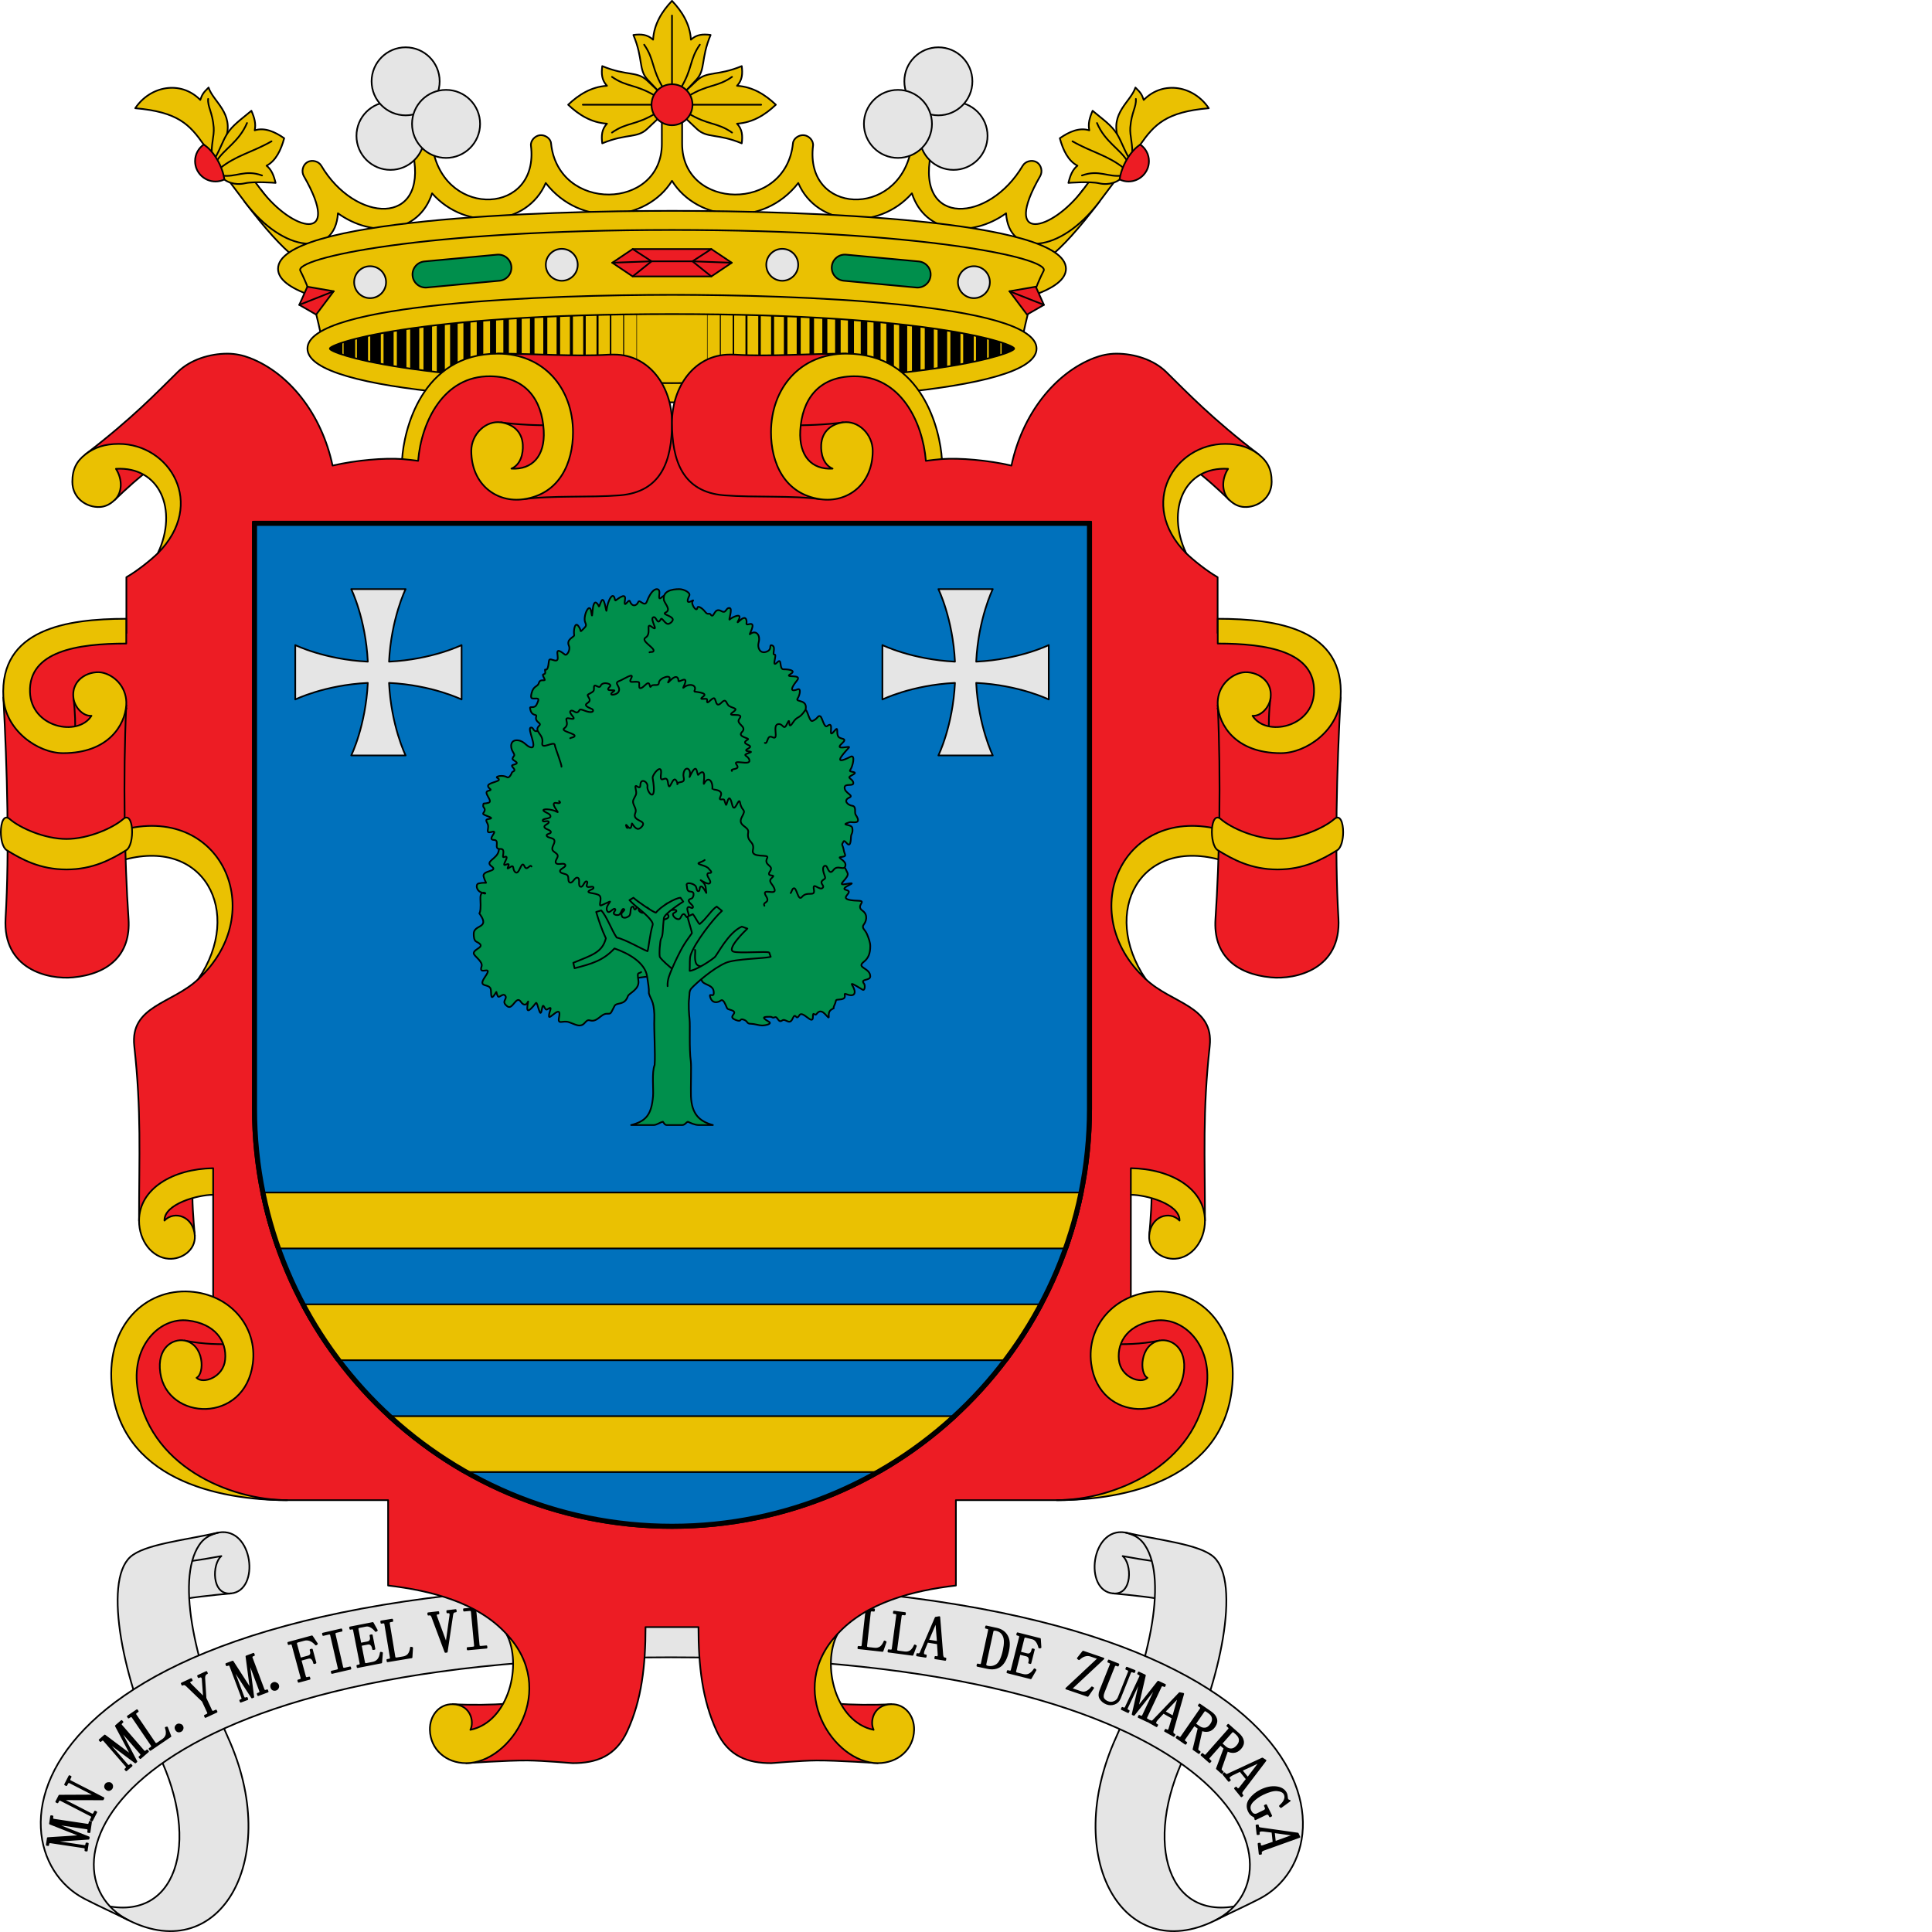 <?xml version="1.0" encoding="UTF-8" standalone="no"?>
<svg
   viewBox="0 0 1150 1150"
   version="1.1"
   id="svg183"
   sodipodi:docname="armarria_Zumarraga.svg"
   width="1150"
   height="1150"
   inkscape:version="1.3.2 (091e20ef0f, 2023-11-25)"
   xmlns:inkscape="http://www.inkscape.org/namespaces/inkscape"
   xmlns:sodipodi="http://sodipodi.sourceforge.net/DTD/sodipodi-0.dtd"
   xmlns="http://www.w3.org/2000/svg"
   xmlns:svg="http://www.w3.org/2000/svg">
  <defs
     id="defs183" />
  <sodipodi:namedview
     id="namedview183"
     pagecolor="#ffffff"
     bordercolor="#000000"
     borderopacity="0.25"
     inkscape:showpageshadow="2"
     inkscape:pageopacity="0.0"
     inkscape:pagecheckerboard="0"
     inkscape:deskcolor="#d1d1d1"
     inkscape:zoom="0.70521739"
     inkscape:cx="400.5857"
     inkscape:cy="575"
     inkscape:window-width="1920"
     inkscape:window-height="1008"
     inkscape:window-x="0"
     inkscape:window-y="0"
     inkscape:window-maximized="1"
     inkscape:current-layer="svg183" />
  <g
     stroke="#000000"
     stroke-linecap="round"
     stroke-linejoin="round"
     id="g36">
    <path
       d="m 115.227,919.835 c 2.525,-3.747 9.181,-6.258 15,-7.634 20.437,-3.419 24.874,34.685 7.253,36.271 -11.371,1.024 -25.231,2.522 -33.558,4.372 z"
       fill="#e5e5e5"
       id="path1" />
    <path
       d="m 137.48,948.473 c -11.816,1.141 -11.29,-17.797 -5.712,-22.232 -5.904,1.13 -13.405,2.354 -21.79,3.561"
       fill="none"
       id="path2" />
    <path
       d="m 76.744,1143.122 c 54.854,27.303 91.368,-37.544 58.976,-108.879 -18.102,-39.865 -31.646,-93.076 -17.124,-114.626 2.525,-3.747 5.869,-6.04 11.631,-7.416 -19.749,4.54 -44.31,6.928 -52.721,14.604 -16.35,14.923 -3.738,74.99 16.909,117.525 25.489,52.509 10.595,101.597 -34.735,89.188 5.431,3.365 11.194,6.608 17.064,9.604 z"
       fill="#e5e5e5"
       id="path3" />
    <path
       d="m 684.773,919.835 c -2.525,-3.747 -9.181,-6.258 -15,-7.634 -20.437,-3.419 -24.874,34.685 -7.253,36.271 11.371,1.024 25.231,2.522 33.558,4.372 z"
       fill="#e5e5e5"
       id="path4" />
    <path
       d="m 662.52,948.473 c 11.816,1.141 11.29,-17.797 5.712,-22.232 5.904,1.13 13.405,2.354 21.79,3.561"
       fill="none"
       id="path5" />
    <path
       d="m 723.256,1143.122 c -54.854,27.303 -91.368,-37.544 -58.976,-108.879 18.102,-39.865 31.646,-93.076 17.124,-114.626 -2.525,-3.747 -5.869,-6.04 -11.631,-7.416 19.749,4.54 44.31,6.928 52.721,14.604 16.35,14.923 3.738,74.99 -16.909,117.525 -25.489,52.509 -10.595,101.597 34.735,89.188 -5.431,3.365 -11.194,6.608 -17.064,9.604 z"
       fill="#e5e5e5"
       id="path6" />
    <path
       d="m 723.256,1143.122 c 8.593,-4.335 17.331,-8.184 26.45,-12.887 59.105,-30.487 44.992,-187.41 -350.313,-187.41 -395.305,0 -408.203,156.923 -349.098,187.41 9.119,4.704 17.856,8.552 26.45,12.887 -56.197,-28.277 -15.062,-156.633 322.648,-156.633 337.71,0 380.061,128.356 323.864,156.633 z"
       fill="#e5e5e5"
       id="path7" />
    <path
       d="m 51.973,1086.116 q 0.556,0.083 0.876,-0.153 0.341,-0.376 0.424,-0.932 l 0.083,-0.556 0.835,0.125 -0.895,5.98 -0.835,-0.125 0.104,-0.695 q 0.104,-0.695 -0.133,-1.015 -0.236,-0.32 -0.793,-0.403 l -18.219,-2.726 -0.042,0.278 19.458,7.746 -0.125,0.835 -20.394,1.356 -0.042,0.278 17.802,2.664 q 0.556,0.083 0.876,-0.153 0.341,-0.376 0.424,-0.932 l 0.062,-0.417 0.835,0.125 -0.624,4.172 -0.835,-0.125 0.062,-0.417 q 0.104,-0.695 -0.133,-1.015 -0.236,-0.32 -0.793,-0.403 l -19.888,-2.976 q -0.556,-0.083 -0.876,0.153 -0.32,0.236 -0.424,0.932 l -0.083,0.556 -0.835,-0.125 0.604,-4.033 19.24,-1.244 0.042,-0.278 -17.991,-7.1 0.666,-4.45 0.835,0.125 -0.083,0.556 q -0.083,0.556 0.133,1.015 0.236,0.32 0.793,0.403 z"
       id="path8" />
    <path
       d="m 56.096,1068.737 0.128,-0.25 -14.638,-7.512 q -0.5,-0.257 -0.879,-0.135 -0.379,0.122 -0.7,0.747 l -0.514,1.001 -0.751,-0.385 2.568,-5.004 0.751,0.385 -0.514,1.001 q -0.257,0.5 -0.199,1.004 0.122,0.379 0.622,0.635 l 19.642,10.081 -0.385,0.751 -23.521,-0.059 -0.128,0.25 16.89,8.668 q 0.5,0.257 0.879,0.135 0.443,-0.247 0.7,-0.747 l 0.514,-1.001 0.751,0.385 -2.568,5.004 -0.751,-0.385 0.514,-1.001 q 0.321,-0.626 0.199,-1.004 -0.122,-0.379 -0.622,-0.635 l -17.891,-9.182 q -0.5,-0.257 -0.879,-0.135 -0.379,0.122 -0.7,0.747 l -0.385,0.751 -0.751,-0.385 1.862,-3.628 z"
       id="path9" />
    <path
       d="m 66.313,1064.686 q -0.542,0.646 -1.425,0.824 -0.792,0.07 -1.547,-0.563 -0.754,-0.632 -0.824,-1.425 0.021,-0.9 0.563,-1.547 0.542,-0.646 1.442,-0.626 0.883,-0.177 1.529,0.365 0.754,0.633 0.733,1.533 0.07,0.792 -0.473,1.439 z"
       id="path10" />
    <path
       d="m 85.442,1042.252 q 0.369,0.425 0.765,0.453 0.503,-0.064 0.928,-0.433 l 0.425,-0.369 0.553,0.637 -4.567,3.963 -0.553,-0.637 0.531,-0.461 q 0.531,-0.461 0.559,-0.858 0.028,-0.397 -0.341,-0.822 l -12.072,-13.915 -0.212,0.184 9.751,18.535 -0.637,0.553 -16.379,-12.226 -0.212,0.184 11.796,13.596 q 0.369,0.425 0.765,0.453 0.503,-0.064 0.928,-0.433 l 0.319,-0.277 0.553,0.637 -3.187,2.765 -0.553,-0.637 0.319,-0.277 q 0.531,-0.461 0.559,-0.858 0.028,-0.397 -0.341,-0.822 l -13.178,-15.189 q -0.369,-0.425 -0.765,-0.453 -0.397,-0.028 -0.928,0.433 l -0.425,0.369 -0.553,-0.637 3.08,-2.672 15.429,11.561 0.212,-0.184 -9.056,-17.09 3.399,-2.949 0.553,0.637 -0.425,0.369 q -0.425,0.369 -0.559,0.858 -0.028,0.397 0.341,0.822 z"
       id="path11" />
    <path
       d="m 92.089,1037.479 q 0.316,0.465 0.707,0.54 0.507,0 0.972,-0.321 l 3.14,-2.135 q 1.628,-1.107 2.158,-2.828 0.451,-1.837 -0.391,-4.326 l 0.74,-0.163 2.037,5.247 -11.977,8.145 -0.474,-0.698 0.814,-0.553 q 0.581,-0.395 0.656,-0.786 0.074,-0.391 -0.242,-0.856 l -11.308,-16.629 q -0.316,-0.465 -0.707,-0.54 -0.391,-0.074 -0.972,0.321 l -0.698,0.474 -0.474,-0.698 5.465,-3.716 0.474,0.698 -0.814,0.553 q -0.465,0.316 -0.656,0.786 -0.074,0.391 0.242,0.856 z"
       id="path12" />
    <path
       d="m 107.648,1030.343 q -0.738,0.409 -1.626,0.258 -0.765,-0.219 -1.242,-1.08 -0.477,-0.861 -0.258,-1.626 0.342,-0.833 1.08,-1.242 0.738,-0.409 1.571,-0.067 0.888,0.151 1.297,0.889 0.477,0.861 0.135,1.694 -0.219,0.765 -0.957,1.174 z"
       id="path13" />
    <path
       d="m 120.594,999.066 q -0.229,-0.824 -0.79,-1.028 -0.433,-0.264 -1.325,0.152 l -0.255,0.119 -0.356,-0.765 4.971,-2.317 0.356,0.765 -0.382,0.178 q -0.637,0.297 -0.909,1.044 -0.332,0.62 -0.298,1.69 l 0.742,11.911 3.446,7.393 q 0.238,0.51 0.611,0.646 0.501,0.077 1.011,-0.161 l 1.147,-0.535 0.356,0.765 -6.628,3.089 -0.356,-0.765 1.147,-0.535 q 0.637,-0.297 0.773,-0.671 0.136,-0.374 -0.102,-0.883 l -3.089,-6.628 -9.562,-9.197 q -0.552,-0.518 -1.113,-0.723 -0.561,-0.204 -1.198,0.093 l -0.255,0.119 -0.356,-0.765 5.608,-2.614 0.356,0.765 -0.765,0.356 q -0.765,0.356 -0.714,0.798 0.051,0.442 0.662,1.088 l 7.838,7.828 0.255,-0.119 z"
       id="path14" />
    <path
       d="m 156.927,1005.695 q 0.198,0.526 0.56,0.691 0.494,0.115 1.02,-0.082 l 0.527,-0.198 0.297,0.79 -5.661,2.126 -0.297,-0.79 0.658,-0.247 q 0.658,-0.247 0.823,-0.609 0.164,-0.362 -0.033,-0.889 l -6.476,-17.246 -0.263,0.099 2.692,20.77 -0.79,0.297 -11.101,-17.162 -0.263,0.099 6.328,16.851 q 0.198,0.526 0.56,0.691 0.494,0.115 1.02,-0.083 l 0.395,-0.148 0.297,0.79 -3.95,1.483 -0.297,-0.79 0.395,-0.148 q 0.658,-0.247 0.823,-0.61 0.164,-0.362 -0.033,-0.889 l -7.069,-18.826 q -0.198,-0.527 -0.56,-0.691 -0.362,-0.164 -1.02,0.083 l -0.527,0.198 -0.297,-0.79 3.818,-1.434 10.442,16.207 0.263,-0.099 -2.543,-19.174 4.213,-1.582 0.297,0.79 -0.527,0.198 q -0.527,0.198 -0.823,0.609 -0.164,0.362 0.033,0.889 z"
       id="path15" />
    <path
       d="m 164.177,1005.789 q -0.804,0.256 -1.645,-0.066 -0.707,-0.365 -1.006,-1.303 -0.299,-0.938 0.066,-1.645 0.499,-0.749 1.303,-1.006 0.804,-0.256 1.553,0.243 0.841,0.322 1.097,1.126 0.299,0.938 -0.2,1.687 -0.365,0.707 -1.169,0.963 z"
       id="path16" />
    <path
       d="m 184.049,998.488 0.221,0.814 -6.514,1.769 -0.221,-0.814 0.95,-0.258 q 0.679,-0.184 0.876,-0.529 0.198,-0.345 0.05,-0.888 l -5.27,-19.407 q -0.147,-0.543 -0.492,-0.741 -0.345,-0.198 -1.024,-0.013 l -0.814,0.221 -0.221,-0.814 14.114,-3.833 2.955,4.443 -0.605,0.456 q -1.675,-1.877 -3.463,-2.557 -1.788,-0.68 -3.552,-0.201 l -3.8,1.032 q -0.543,0.147 -0.876,0.529 -0.198,0.345 -0.05,0.888 l 2.359,8.685 4.478,-1.216 q 1.357,-0.368 1.752,-1.059 0.494,-0.863 0.126,-2.22 l -0.184,-0.679 0.814,-0.221 2.138,7.871 -0.814,0.221 -0.147,-0.543 q -0.442,-1.629 -1.342,-2.259 -0.764,-0.667 -2.121,-0.298 l -4.478,1.216 2.69,9.907 q 0.147,0.543 0.492,0.741 0.481,0.161 1.024,0.013 z"
       id="path17" />
    <path
       d="m 192.395,973.214 -0.19,-0.822 10.96,-2.536 0.19,0.822 -3.151,0.729 q -0.548,0.127 -0.896,0.496 -0.211,0.337 -0.084,0.885 l 4.533,19.592 q 0.127,0.548 0.464,0.759 0.474,0.179 1.022,0.052 l 3.151,-0.729 0.19,0.822 -10.96,2.536 -0.19,-0.822 3.151,-0.729 q 0.685,-0.159 0.896,-0.496 0.211,-0.337 0.084,-0.885 l -4.533,-19.592 q -0.127,-0.548 -0.464,-0.759 -0.337,-0.211 -1.022,-0.052 z"
       id="path18" />
    <path
       d="m 208.525,969.543 -0.163,-0.828 13.523,-2.658 2.44,4.393 -0.636,0.412 q -1.511,-1.853 -2.942,-2.575 -1.459,-0.86 -2.977,-0.561 l -3.864,0.759 q -0.552,0.108 -0.912,0.466 -0.222,0.33 -0.113,0.882 l 1.681,8.555 4.002,-0.786 q 1.38,-0.271 1.796,-1.07 0.554,-0.826 0.283,-2.205 l -0.163,-0.828 0.828,-0.163 1.6,8.141 -0.828,0.163 -0.108,-0.552 q -0.298,-1.518 -1.151,-2.21 -0.715,-0.719 -2.095,-0.448 l -4.002,0.786 2.034,10.349 q 0.108,0.552 0.439,0.774 0.468,0.195 1.02,0.086 l 3.588,-0.705 q 2.07,-0.407 3.233,-1.782 1.274,-1.54 1.613,-4.187 l 0.744,0.14 -0.46,5.68 -14.075,2.766 -0.163,-0.828 0.828,-0.163 q 0.69,-0.136 0.912,-0.466 0.222,-0.33 0.113,-0.882 l -3.878,-19.732 q -0.108,-0.552 -0.439,-0.774 -0.33,-0.222 -1.02,-0.086 z"
       id="path19" />
    <path
       d="m 234.804,986.198 q 0.092,0.555 0.416,0.786 0.462,0.208 1.017,0.116 l 3.746,-0.622 q 1.942,-0.322 3.145,-1.662 1.18,-1.479 1.459,-4.091 l 0.74,0.162 -0.351,5.618 -14.289,2.371 -0.138,-0.832 0.971,-0.161 q 0.694,-0.115 0.925,-0.439 0.231,-0.324 0.139,-0.878 l -3.292,-19.838 q -0.092,-0.555 -0.416,-0.786 -0.324,-0.231 -1.017,-0.116 l -0.832,0.138 -0.138,-0.832 6.52,-1.082 0.138,0.832 -0.971,0.161 q -0.555,0.092 -0.925,0.439 -0.231,0.324 -0.139,0.878 z"
       id="path20" />
    <path
       d="m 266.298,959.789 -0.099,-0.838 5.028,-0.594 0.099,0.838 -0.559,0.066 q -0.559,0.066 -1.068,0.551 -0.369,0.468 -0.517,1.619 l -3.236,21.764 -0.838,0.099 -7.657,-20.478 q -0.255,-0.961 -0.724,-1.331 -0.345,-0.526 -1.044,-0.443 l -0.698,0.082 -0.099,-0.838 6.005,-0.709 0.099,0.838 -0.559,0.066 q -0.698,0.082 -0.928,0.534 -0.09,0.435 0.132,1.117 l 5.84,15.878 0.279,-0.033 2.31,-16.415 q 0.074,-0.575 0.041,-0.854 -0.05,-0.419 -0.362,-0.665 -0.189,-0.403 -1.027,-0.303 z"
       id="path21" />
    <path
       d="m 276.235,958.71 -0.079,-0.84 11.201,-1.05 0.079,0.84 -3.22,0.302 q -0.56,0.052 -0.954,0.372 -0.254,0.306 -0.201,0.866 l 1.876,20.022 q 0.052,0.56 0.359,0.814 0.446,0.241 1.006,0.188 l 3.22,-0.302 0.079,0.84 -11.201,1.05 -0.079,-0.84 3.22,-0.302 q 0.7,-0.066 0.954,-0.372 0.254,-0.306 0.201,-0.866 l -1.876,-20.022 q -0.052,-0.56 -0.359,-0.814 -0.306,-0.254 -1.006,-0.188 z"
       id="path22" />
    <path
       d="m 515.612,979.634 q -0.062,0.559 0.187,0.87 0.388,0.326 0.947,0.388 l 3.774,0.418 q 1.957,0.217 3.478,-0.746 1.537,-1.103 2.515,-3.542 l 0.668,0.357 -1.862,5.312 -14.396,-1.595 0.093,-0.839 0.978,0.108 q 0.699,0.077 1.009,-0.171 0.31,-0.249 0.372,-0.808 l 2.215,-19.987 q 0.062,-0.559 -0.187,-0.87 -0.249,-0.31 -0.947,-0.388 l -0.839,-0.093 0.093,-0.839 6.569,0.728 -0.093,0.839 -0.978,-0.108 q -0.559,-0.062 -1.009,0.171 -0.31,0.249 -0.372,0.808 z"
       id="path23" />
    <path
       d="m 533.544,981.743 q -0.074,0.558 0.167,0.874 0.381,0.335 0.939,0.409 l 3.764,0.502 q 1.952,0.26 3.494,-0.669 1.561,-1.069 2.593,-3.485 l 0.66,0.372 -1.979,5.269 -14.357,-1.914 0.112,-0.836 0.976,0.13 q 0.697,0.093 1.013,-0.149 0.316,-0.242 0.39,-0.799 l 2.657,-19.933 q 0.074,-0.558 -0.167,-0.874 -0.242,-0.316 -0.939,-0.409 l -0.836,-0.112 0.112,-0.836 6.551,0.873 -0.112,0.836 -0.976,-0.13 q -0.558,-0.074 -1.013,0.149 -0.316,0.242 -0.39,0.799 z"
       id="path24" />
    <path
       d="m 558.223,978.217 -6.25,-0.989 -2.085,5.08 q -0.249,0.672 -0.315,1.089 -0.088,0.556 -0.037,1.133 0.19,0.6 1.162,0.753 l 0.417,0.066 -0.132,0.833 -5.139,-0.813 0.132,-0.833 0.417,0.066 q 0.556,0.088 1.016,-0.124 0.483,-0.351 0.753,-1.162 l 8.778,-20.395 2.193,-0.365 1.807,22.781 q 0.146,0.877 0.497,1.36 0.373,0.344 0.928,0.432 l 0.417,0.066 -0.132,0.833 -5.973,-0.945 0.132,-0.833 0.556,0.088 q 0.833,0.132 1.016,-0.124 0.205,-0.395 0.249,-0.672 0.088,-0.556 0.015,-0.994 z m -0.962,-12.823 -0.139,-0.022 -4.74,11.067 5.834,0.923 z"
       id="path25" />
    <path
       d="m 597.415,982.444 q 1.282,-5.91 0.002,-8.633 -1.25,-2.861 -4.411,-3.547 -0.962,-0.209 -1.571,-0.053 -0.472,0.185 -0.591,0.735 l -4.262,19.652 q -0.119,0.55 0.234,0.914 0.353,0.364 1.04,0.513 3.023,0.656 5.562,-1.096 2.568,-1.889 3.999,-8.486 z m -8.771,-11.975 q 0.119,-0.55 -0.096,-0.884 -0.215,-0.335 -0.902,-0.483 l -0.825,-0.179 0.179,-0.825 6.184,1.341 q 4.26,0.924 6.138,4.209 2.015,3.315 0.763,9.087 -1.371,6.322 -4.5,8.809 -3.1,2.349 -7.91,1.306 l -5.91,-1.282 0.179,-0.825 0.962,0.209 q 0.687,0.149 1.022,-0.066 0.335,-0.215 0.454,-0.765 z"
       id="path26" />
    <path
       d="m 605.457,973.007 0.206,-0.818 13.363,3.371 0.33,5.014 -0.751,0.101 q -0.575,-2.321 -1.561,-3.584 -0.952,-1.4 -2.452,-1.779 l -3.818,-0.963 q -0.545,-0.138 -1.023,0.032 -0.342,0.204 -0.479,0.749 l -2.133,8.454 3.954,0.998 q 1.363,0.344 2.081,-0.2 0.854,-0.51 1.198,-1.873 l 0.206,-0.818 0.818,0.206 -2.029,8.045 -0.818,-0.206 0.138,-0.545 q 0.378,-1.5 -0.097,-2.49 -0.339,-0.956 -1.703,-1.3 l -3.954,-0.998 -2.58,10.226 q -0.138,0.545 0.066,0.887 0.34,0.376 0.886,0.513 l 3.545,0.894 q 2.045,0.516 3.684,-0.231 1.81,-0.849 3.247,-3.097 l 0.613,0.445 -2.841,4.939 -13.908,-3.509 0.206,-0.818 0.818,0.206 q 0.682,0.172 1.023,-0.032 0.342,-0.204 0.479,-0.749 l 4.919,-19.498 q 0.138,-0.545 -0.066,-0.887 -0.204,-0.342 -0.886,-0.513 z"
       id="path27" />
    <path
       d="m 643.329,1007.158 q 1.73,0.59 3.291,-0.066 1.74,-0.744 3.31,-2.734 l 0.753,0.406 -3.235,4.691 -12.777,-4.359 19.205,-17.964 -4.658,-1.589 q -1.73,-0.59 -3.558,-0.025 -1.649,0.477 -3.395,2.111 l -0.708,-0.539 3.141,-3.98 12.111,4.132 -19.205,17.964 z"
       id="path28" />
    <path
       d="m 659.349,1013.098 q 1.959,0.782 3.786,0 1.958,-0.733 2.74,-2.692 l 6.047,-15.15 q 0.208,-0.522 0.051,-0.888 -0.157,-0.365 -0.81,-0.626 l -0.784,-0.313 0.313,-0.784 4.702,1.877 -0.313,0.784 -0.784,-0.313 q -0.522,-0.208 -1.018,-0.104 -0.365,0.157 -0.574,0.679 l -6.047,15.15 q -1.042,2.612 -3.497,3.45 -2.271,0.759 -4.492,-0.127 -2.351,-0.938 -3.658,-2.974 -1.177,-1.984 -0.03,-4.857 l 6.099,-15.281 q 0.208,-0.522 0.051,-0.888 -0.157,-0.365 -0.81,-0.626 l -0.653,-0.261 0.313,-0.784 5.747,2.293 -0.313,0.784 -0.653,-0.261 q -0.522,-0.208 -1.018,-0.104 -0.365,0.157 -0.574,0.679 l -6.099,15.281 q -1.042,2.612 -0.362,3.943 0.811,1.383 2.639,2.113 z"
       id="path29" />
    <path
       d="m 682.398,1022.088 q -0.24,0.509 -0.105,0.883 0.262,0.434 0.771,0.674 l 0.509,0.24 -0.359,0.763 -5.47,-2.577 0.359,-0.763 0.636,0.3 q 0.636,0.3 1.01,0.165 0.374,-0.135 0.614,-0.643 l 7.85,-16.666 -0.254,-0.12 -13.014,16.41 -0.763,-0.359 4.565,-19.923 -0.254,-0.12 -7.67,16.284 q -0.24,0.509 -0.105,0.883 0.262,0.434 0.771,0.674 l 0.382,0.18 -0.359,0.763 -3.817,-1.798 0.359,-0.763 0.382,0.18 q 0.636,0.3 1.01,0.165 0.374,-0.135 0.614,-0.643 l 8.569,-18.192 q 0.24,-0.509 0.105,-0.883 -0.135,-0.374 -0.771,-0.674 l -0.509,-0.24 0.359,-0.763 3.689,1.738 -4.34,18.785 0.254,0.12 11.973,-15.19 4.071,1.917 -0.359,0.763 -0.509,-0.24 q -0.509,-0.24 -1.01,-0.165 -0.374,0.135 -0.614,0.643 z"
       id="path30" />
    <path
       d="m 697.997,1022.578 -5.512,-3.109 -3.728,4.032 q -0.468,0.543 -0.675,0.911 -0.276,0.49 -0.43,1.049 -0.031,0.628 0.826,1.112 l 0.367,0.207 -0.415,0.735 -4.532,-2.557 0.415,-0.735 0.367,0.207 q 0.49,0.276 0.996,0.239 0.575,-0.16 1.112,-0.826 l 15.348,-16.045 2.183,0.424 -6.262,21.977 q -0.17,0.873 -0.009,1.448 0.229,0.452 0.719,0.729 l 0.367,0.207 -0.415,0.735 -5.267,-2.971 0.415,-0.735 0.49,0.276 q 0.735,0.414 0.996,0.239 0.33,-0.298 0.468,-0.543 0.276,-0.49 0.361,-0.926 z m 3.577,-12.352 -0.122,-0.069 -8.307,8.715 5.144,2.902 z"
       id="path31" />
    <path
       d="m 722.962,1027.552 q -1.601,2.313 -3.753,2.704 -2.152,0.392 -3.931,-0.498 l -2.453,10.957 q -0.089,0.623 -0.018,1.014 0.267,0.356 0.614,0.596 l 0.694,0.48 -0.48,0.694 -3.238,-2.241 3.067,-12.585 -2.659,-1.841 -5.762,8.325 q -0.32,0.463 -0.249,0.854 0.187,0.471 0.649,0.791 l 0.694,0.48 -0.48,0.694 -5.319,-3.682 0.48,-0.694 0.694,0.48 q 0.578,0.4 0.97,0.329 0.391,-0.071 0.712,-0.534 l 11.444,-16.535 q 0.32,-0.463 0.249,-0.854 -0.071,-0.391 -0.649,-0.791 l -0.694,-0.48 0.48,-0.694 6.591,4.562 q 2.659,1.841 3.247,3.957 0.703,2.197 -0.898,4.509 z m -11.678,-1.413 2.544,1.761 q 1.734,1.2 3.611,0.96 1.877,-0.24 3.397,-2.437 1.361,-1.966 1.04,-3.727 -0.24,-1.877 -2.437,-3.397 l -1.272,-0.88 q -0.463,-0.32 -0.97,-0.329 -0.391,0.071 -0.712,0.534 z"
       id="path32" />
    <path
       d="m 738.437,1040.634 q -1.864,2.106 -4.048,2.239 -2.184,0.133 -3.844,-0.961 l -3.738,10.588 q -0.162,0.608 -0.138,1.005 0.223,0.385 0.539,0.664 l 0.632,0.559 -0.559,0.632 -2.948,-2.61 4.541,-12.132 -2.422,-2.144 -6.711,7.582 q -0.373,0.421 -0.349,0.818 0.13,0.49 0.551,0.863 l 0.632,0.559 -0.559,0.632 -4.844,-4.287 0.559,-0.632 0.632,0.559 q 0.526,0.466 0.923,0.442 0.397,-0.024 0.77,-0.445 l 13.329,-15.058 q 0.373,-0.421 0.349,-0.818 -0.024,-0.397 -0.551,-0.863 l -0.632,-0.559 0.559,-0.632 6.002,5.313 q 2.422,2.144 2.753,4.315 0.437,2.265 -1.427,4.371 z m -11.427,-2.791 2.317,2.05 q 1.579,1.398 3.471,1.383 1.892,-0.016 3.663,-2.016 1.585,-1.79 1.476,-3.577 -0.016,-1.892 -2.016,-3.663 l -1.158,-1.025 q -0.421,-0.373 -0.923,-0.442 -0.397,0.024 -0.77,0.445 z"
       id="path33" />
    <path
       d="m 742.158,1058.974 -4,-4.904 -4.941,2.397 q -0.634,0.336 -0.961,0.602 -0.436,0.356 -0.783,0.82 -0.258,0.574 0.364,1.336 l 0.267,0.327 -0.654,0.533 -3.289,-4.032 0.654,-0.533 0.267,0.327 q 0.356,0.436 0.84,0.585 0.594,0.06 1.336,-0.364 l 20.139,-9.351 1.878,1.19 -13.839,18.186 q -0.476,0.751 -0.536,1.345 0.049,0.505 0.404,0.941 l 0.267,0.327 -0.654,0.533 -3.822,-4.686 0.654,-0.533 0.356,0.436 q 0.533,0.654 0.84,0.585 0.416,-0.158 0.634,-0.336 0.436,-0.355 0.674,-0.731 z m 7.831,-10.2 -0.089,-0.109 -10.911,5.09 3.733,4.577 z"
       id="path34" />
    <path
       d="m 764.635,1067.878 q -0.922,-1.897 -4.377,-2.252 -3.267,-0.289 -8.58,2.291 -3.542,1.72 -6.151,4.395 -2.548,2.801 -1.196,5.584 0.676,1.391 1.55,1.905 1.062,0.578 2.262,0.152 l 4.301,-2.089 q 0.759,-0.369 0.954,-0.932 0.195,-0.564 -0.173,-1.323 l -0.369,-0.759 0.759,-0.369 3.072,6.325 -0.759,0.369 -0.307,-0.632 q -0.307,-0.632 -0.871,-0.828 -0.564,-0.195 -1.196,0.112 l -6.325,3.072 q 0.004,-0.314 -0.119,-0.567 0.065,-0.188 -0.058,-0.441 -0.123,-0.253 -0.372,-0.445 -0.123,-0.253 -0.499,-0.383 -1.001,-0.452 -1.684,-1.214 -0.622,-0.636 -1.113,-1.648 -1.843,-3.795 0.586,-7.163 2.555,-3.43 6.603,-5.396 4.68,-2.273 8.952,-1.847 4.46,0.491 5.996,3.654 0.369,0.759 0.481,1.955 0.112,1.196 0.235,1.449 0.184,0.38 0.495,0.698 0.437,0.257 0.94,0.325 l -5.201,3.777 -0.622,-0.636 q 2.288,-2.049 2.873,-3.741 0.712,-1.753 -0.087,-3.397 z"
       id="path35" />
    <path
       d="m 758.077,1096.663 -0.686,-6.291 -5.449,-0.678 q -0.714,-0.063 -1.134,-0.018 -0.559,0.061 -1.103,0.262 -0.529,0.341 -0.422,1.319 l 0.046,0.419 -0.839,0.092 -0.564,-5.173 0.839,-0.091 0.046,0.419 q 0.061,0.559 0.386,0.948 0.465,0.374 1.319,0.422 l 21.984,3.118 0.928,2.021 -21.508,7.723 q -0.808,0.371 -1.182,0.836 -0.234,0.45 -0.173,1.009 l 0.046,0.419 -0.839,0.092 -0.656,-6.011 0.839,-0.092 0.061,0.559 q 0.091,0.839 0.386,0.948 0.435,0.094 0.714,0.063 0.559,-0.061 0.963,-0.247 z m 12.121,-4.293 -0.015,-0.14 -11.923,-1.67 0.641,5.871 z"
       id="path36" />
  </g>
  <g
     stroke="#000000"
     stroke-linecap="round"
     stroke-linejoin="round"
     id="g139">
    <path
       d="m 609.552,207.5 c 0,8.415 -45.943,25.526 -209.552,25.526 -163.609,0 -209.552,-17.111 -209.552,-25.526 0,-8.415 45.943,-25.526 209.552,-25.526 163.609,0 209.552,17.111 209.552,25.526 z"
       fill="#eac102"
       id="path37" />
    <g
       fill="none"
       id="g85">
      <path
         d="m 215.754,196.495 v 22.009"
         stroke-width="6.6"
         id="path38" />
      <path
         d="m 223.527,194.709 v 25.582"
         stroke-width="6.3"
         id="path39" />
      <path
         d="m 231.3,193.536 v 27.927"
         stroke-width="6"
         id="path40" />
      <path
         d="m 239.073,192.085 v 30.83"
         stroke-width="5.7"
         id="path41" />
      <path
         d="m 246.847,190.801 v 33.398"
         stroke-width="5.4"
         id="path42" />
      <path
         d="m 254.62,189.684 v 35.631"
         stroke-width="5.1"
         id="path43" />
      <path
         d="m 262.393,188.568 v 37.863"
         stroke-width="4.8"
         id="path44" />
      <path
         d="m 270.166,187.619 v 39.761"
         stroke-width="4.5"
         id="path45" />
      <path
         d="M 277.94,187.005 V 227.995"
         stroke-width="4.2"
         id="path46" />
      <path
         d="m 285.714,186.279 v 42.441"
         stroke-width="3.9"
         id="path47" />
      <path
         d="m 293.487,185.163 v 44.674"
         stroke-width="3.6"
         id="path48" />
      <path
         d="m 301.261,184.548 v 45.903"
         stroke-width="3.3"
         id="path49" />
      <path
         d="m 309.034,184.269 v 46.461"
         stroke-width="3"
         id="path50" />
      <path
         d="M 316.807,183.6 V 231.4"
         stroke-width="2.7"
         id="path51" />
      <path
         d="m 324.58,183.041 v 48.917"
         stroke-width="2.4"
         id="path52" />
      <path
         d="m 332.354,182.707 v 49.587"
         stroke-width="2.1"
         id="path53" />
      <path
         d="m 340.127,182.204 v 50.591"
         stroke-width="1.8"
         id="path54" />
      <path
         d="m 347.9,181.869 v 51.262"
         stroke-width="1.5"
         id="path55" />
      <path
         d="m 355.673,180.864 v 53.272"
         stroke-width="1.2"
         id="path56" />
      <path
         d="m 363.447,180.864 v 53.272"
         stroke-width="0.9"
         id="path57" />
      <path
         d="m 371.221,180.864 v 53.272"
         stroke-width="0.6"
         id="path58" />
      <path
         d="m 378.993,180.864 v 53.272"
         stroke-width="0.3"
         id="path59" />
      <path
         d="M 200.207,201.799 V 213.201"
         stroke-width="7.2"
         id="path60" />
      <path
         d="m 207.98,198.951 v 17.097"
         stroke-width="6.9"
         id="path61" />
      <path
         d="m 584.246,196.495 v 22.009"
         stroke-width="6.6"
         id="path62" />
      <path
         d="m 576.473,194.709 v 25.582"
         stroke-width="6.3"
         id="path63" />
      <path
         d="m 568.7,193.536 v 27.927"
         stroke-width="6"
         id="path64" />
      <path
         d="m 560.927,192.085 v 30.83"
         stroke-width="5.7"
         id="path65" />
      <path
         d="m 553.153,190.801 v 33.398"
         stroke-width="5.4"
         id="path66" />
      <path
         d="m 545.38,189.684 v 35.631"
         stroke-width="5.1"
         id="path67" />
      <path
         d="m 537.607,188.568 v 37.863"
         stroke-width="4.8"
         id="path68" />
      <path
         d="m 529.834,187.619 v 39.761"
         stroke-width="4.5"
         id="path69" />
      <path
         d="M 522.06,187.005 V 227.995"
         stroke-width="4.2"
         id="path70" />
      <path
         d="m 514.287,186.279 v 42.441"
         stroke-width="3.9"
         id="path71" />
      <path
         d="m 506.514,185.163 v 44.674"
         stroke-width="3.6"
         id="path72" />
      <path
         d="m 498.739,184.548 v 45.903"
         stroke-width="3.3"
         id="path73" />
      <path
         d="m 490.966,184.269 v 46.461"
         stroke-width="3"
         id="path74" />
      <path
         d="M 483.193,183.6 V 231.4"
         stroke-width="2.7"
         id="path75" />
      <path
         d="m 475.42,183.041 v 48.917"
         stroke-width="2.4"
         id="path76" />
      <path
         d="m 467.646,182.707 v 49.587"
         stroke-width="2.1"
         id="path77" />
      <path
         d="m 459.873,182.204 v 50.591"
         stroke-width="1.8"
         id="path78" />
      <path
         d="m 452.1,181.869 v 51.262"
         stroke-width="1.5"
         id="path79" />
      <path
         d="m 444.327,180.864 v 53.272"
         stroke-width="1.2"
         id="path80" />
      <path
         d="m 436.553,180.864 v 53.272"
         stroke-width="0.9"
         id="path81" />
      <path
         d="m 428.78,180.864 v 53.272"
         stroke-width="0.6"
         id="path82" />
      <path
         d="m 421.007,180.864 v 53.272"
         stroke-width="0.3"
         id="path83" />
      <path
         d="M 599.794,201.799 V 213.201"
         stroke-width="7.2"
         id="path84" />
      <path
         d="m 592.021,198.951 v 17.097"
         stroke-width="6.9"
         id="path85" />
    </g>
    <g
       id="g138">
      <path
         d="m 385.27,47.975 7.195,6.809 v 15.102 l -7.195,6.81 c -6.137,5.809 -12.206,2.575 -26.785,8.63 -0.598,-4.573 -0.337,-8.356 2.811,-11.723 -9.445,-0.566 -16.972,-5.431 -23.111,-11.268 6.139,-5.837 13.666,-10.702 23.111,-11.268 -3.148,-3.367 -3.408,-7.149 -2.811,-11.722 14.578,6.054 20.646,2.821 26.785,8.63 z"
         fill="#eac102"
         id="path86" />
      <path
         d="M 388.954,62.335 H 346.912"
         fill="none"
         id="path87" />
      <path
         d="m 390.778,67.152 c -12.326,7.643 -17.396,5.39 -26.507,11.761"
         fill="none"
         id="path88" />
      <path
         d="M 390.778,57.518 C 378.452,49.875 373.382,52.127 364.271,45.757"
         fill="none"
         id="path89" />
      <path
         d="m 407.549,54.797 6.808,-7.197 c 5.807,-6.139 2.574,-12.209 8.627,-26.792 -4.572,-0.598 -8.353,-0.337 -11.719,2.812 -0.566,-9.448 -5.429,-16.978 -11.265,-23.12 -5.836,6.142 -10.699,13.671 -11.265,23.12 -3.366,-3.149 -7.147,-3.409 -11.719,-2.812 6.053,14.583 2.82,20.653 8.627,26.792 l 6.808,7.197 z"
         fill="#eac102"
         id="path90" />
      <path
         d="M 400,51.286 V 9.231"
         fill="none"
         id="path91" />
      <path
         d="M 395.185,53.109 C 387.543,40.779 389.796,35.708 383.428,26.595"
         fill="none"
         id="path92" />
      <path
         d="m 188.724,147.36 c -9.67,-4.11 -25.772,-24.18 -33.52,-34.604 l -9.664,7.206 c 12.534,16.551 22.108,26.968 29.745,33.065 3.819,3.049 7.152,5.091 10.645,6.118 z"
         fill="#eac102"
         id="path93" />
      <path
         d="m 611.276,147.36 c 9.67,-4.11 25.772,-24.18 33.52,-34.604 l 9.664,7.206 c -12.534,16.551 -22.108,26.968 -29.745,33.065 -3.819,3.049 -7.152,5.091 -10.645,6.118 z"
         fill="#eac102"
         id="path94" />
      <path
         d="m 324.843,108.928 c -11.006,25.76 -47.609,28.868 -67.645,6.155 -7.908,24.37 -35.579,26.565 -56.056,11.879 -1.554,25.967 -32.091,24.3 -55.603,-7 0,0 -9.06,-12.06 -13.589,-18.09 -1.897,-2.526 -1.314,-6.54 1.226,-8.426 2.54,-1.887 6.581,-1.308 8.475,1.22 4.517,6.03 13.552,18.09 13.552,18.09 18.743,25.02 48.983,32.659 25.631,-7.957 -1.573,-2.736 -0.642,-6.636 2.076,-8.257 2.718,-1.621 6.699,-0.652 8.305,2.065 20.175,34.129 63.246,36.415 54.773,-6.568 l -3.699,-18.766 c -0.596,-3.023 1.769,-6.265 4.811,-6.853 3.042,-0.588 6.445,1.54 7.042,4.563 l 3.699,18.728 c 7.965,40.322 63.203,38.004 58.208,-2.965 -0.364,-2.985 2.312,-5.907 5.314,-6.265 3.002,-0.358 6.354,1.847 6.652,4.838 4.118,41.214 65.946,39.972 65.946,0.263 V 65.805 c 0,-3.157 2.839,-6.118 6.04,-6.118 3.201,0 6.04,2.961 6.04,6.118 v 19.779 c 0,39.709 61.828,40.952 65.946,-0.263 0.299,-2.992 3.65,-5.196 6.652,-4.838 3.002,0.358 5.678,3.28 5.314,6.265 -4.996,40.969 50.243,43.287 58.208,2.965 l 3.699,-18.728 c 0.597,-3.023 4,-5.151 7.042,-4.563 3.042,0.588 5.407,3.829 4.811,6.853 l -3.699,18.766 c -8.473,42.983 34.597,40.697 54.773,6.568 1.606,-2.717 5.587,-3.686 8.305,-2.065 2.718,1.621 3.649,5.521 2.076,8.257 -23.352,40.616 6.888,32.977 25.631,7.957 0,0 9.034,-12.06 13.552,-18.09 1.894,-2.528 5.935,-3.107 8.475,-1.22 2.54,1.887 3.124,5.901 1.226,8.426 -4.53,6.03 -13.589,18.09 -13.589,18.09 -23.512,31.3 -54.049,32.967 -55.603,7 -20.477,14.686 -48.148,12.491 -56.056,-11.879 -20.036,22.713 -56.639,19.605 -67.645,-6.155 -21.01,27.072 -60.177,22.887 -75.157,-1.292 -14.98,24.179 -54.147,28.364 -75.157,1.292 z"
         fill="#eac102"
         id="path95" />
      <path
         d="M 121.258,86.054 C 112.915,74.217 106.007,66.617 80.5,64.421 c 8.726,-13.123 26.9,-16.922 38.721,-4.947 1.118,-3.277 1.808,-4.345 4.933,-7.373 2.787,8.546 15.197,15.004 10.274,30.307 l -4.838,15.039 z"
         fill="#eac102"
         id="path96" />
      <path
         d="m 126.183,92.837 c -0.743,-6.259 1.411,-11.905 1.027,-16.929 -0.703,-9.193 -3.714,-12.221 -3.316,-17.036"
         fill="none"
         id="path97" />
      <path
         d="m 127.524,95.003 c 4.602,-8.211 5.508,-12.72 8.956,-17.189 3.442,-4.462 9.073,-8.382 13.162,-11.885 1.794,4.116 2.82,7.712 1.964,11.648 5.907,-1.853 12.005,0.822 17.556,4.721 -1.898,6.995 -4.941,13.431 -10.493,16.34 2.963,2.349 4.305,5.812 5.373,10.23 0,0 -12.751,-1.026 -18.302,0.242 -6.34,1.449 -11.154,-1.26 -12.195,-2.282 z"
         fill="#eac102"
         id="path98" />
      <path
         d="m 130.666,100.39 c 9.921,-8.025 19.004,-9.49 30.947,-16.268"
         fill="none"
         id="path99" />
      <path
         d="m 128.95,95.946 c 4.339,-7.3 13.269,-11.369 18.089,-22.724"
         fill="none"
         id="path100" />
      <path
         d="m 132.053,104.519 c 8.534,1.168 13.71,-3.78 23.92,-0.073"
         fill="none"
         id="path101" />
      <path
         d="m 133.546,106.83 c -1.597,0.763 -3.349,1.208 -5.24,1.208 -6.738,0 -12.2,-5.431 -12.2,-12.13 0,-4.084 2.041,-7.655 5.153,-9.854 6.13,3.874 11.337,13.259 12.287,20.776 z"
         fill="#ed1c24"
         fill-rule="evenodd"
         id="path102" />
      <path
         d="m 678.742,86.054 c 8.343,-11.837 15.252,-19.437 40.758,-21.633 -8.726,-13.123 -26.9,-16.922 -38.721,-4.947 -1.118,-3.277 -1.808,-4.345 -4.933,-7.373 -2.787,8.546 -15.197,15.004 -10.274,30.307 l 4.838,15.039 z"
         fill="#eac102"
         id="path103" />
      <path
         d="m 672.476,95.003 c -4.602,-8.211 -5.508,-12.72 -8.956,-17.189 -3.442,-4.462 -9.073,-8.382 -13.162,-11.885 -1.794,4.116 -2.82,7.712 -1.964,11.648 -5.907,-1.853 -12.005,0.822 -17.556,4.721 1.898,6.995 4.941,13.431 10.493,16.34 -2.963,2.349 -4.305,5.812 -5.373,10.23 0,0 12.751,-1.026 18.302,0.242 6.34,1.449 11.154,-1.26 12.195,-2.282 z"
         fill="#eac102"
         id="path104" />
      <path
         d="m 673.817,92.837 c 0.743,-6.259 -1.411,-11.905 -1.027,-16.929 0.703,-9.193 3.714,-12.221 3.316,-17.036"
         fill="none"
         id="path105" />
      <path
         d="M 669.335,100.39 C 659.413,92.365 650.33,90.901 638.387,84.122"
         fill="none"
         id="path106" />
      <path
         d="m 671.051,95.946 c -4.339,-7.3 -13.269,-11.369 -18.089,-22.724"
         fill="none"
         id="path107" />
      <path
         d="m 667.947,104.519 c -8.534,1.168 -13.71,-3.78 -23.92,-0.073"
         fill="none"
         id="path108" />
      <path
         d="m 666.455,106.83 c 1.597,0.763 3.349,1.208 5.24,1.208 6.738,0 12.2,-5.431 12.2,-12.13 0,-4.084 -2.041,-7.655 -5.153,-9.854 -6.13,3.874 -11.337,13.259 -12.287,20.776 z"
         fill="#ed1c24"
         fill-rule="evenodd"
         id="path109" />
      <path
         d="m 414.73,47.975 -7.195,6.809 v 15.102 l 7.195,6.81 c 6.137,5.809 12.206,2.575 26.785,8.63 0.598,-4.573 0.337,-8.356 -2.811,-11.723 9.445,-0.566 16.972,-5.431 23.111,-11.268 -6.139,-5.837 -13.666,-10.702 -23.111,-11.268 3.148,-3.367 3.408,-7.149 2.811,-11.722 -14.578,6.054 -20.646,2.821 -26.785,8.63 z"
         fill="#eac102"
         id="path110" />
      <path
         d="m 411.046,62.335 h 42.041"
         fill="none"
         id="path111" />
      <path
         d="m 409.222,67.152 c 12.326,7.643 17.396,5.39 26.507,11.761"
         fill="none"
         id="path112" />
      <path
         d="m 409.222,57.518 c 12.326,-7.643 17.396,-5.391 26.507,-11.761"
         fill="none"
         id="path113" />
      <path
         d="m 404.816,53.109 c 7.642,-12.33 5.389,-17.402 11.757,-26.515"
         fill="none"
         id="path114" />
      <path
         d="m 412.2,62.335 c 0,6.738 -5.462,12.2 -12.2,12.2 -6.738,0 -12.2,-5.462 -12.2,-12.2 0,-6.738 5.462,-12.2 12.2,-12.2 6.738,0 12.2,5.462 12.2,12.2 z"
         fill="#ed1c24"
         fill-rule="evenodd"
         id="path115" />
      <path
         d="m 400,182.15 c -168.57,0 -220.116,-19.27 -220.116,-22.15 0,-2.88 51.546,-22.151 220.116,-22.151 168.57,0 220.116,19.27 220.116,22.151 0,2.88 -51.546,22.15 -220.116,22.15 z m -166.243,3.832 c -39.251,-5.182 -68.257,-13.333 -68.257,-25.982 0,-29.396 156.668,-34.5 234.5,-34.5 77.832,0 234.5,5.104 234.5,34.5 0,12.649 -29.006,20.8 -68.257,25.982 z"
         fill="#eac102"
         fill-rule="evenodd"
         id="path116" />
      <path
         d="m 275.211,185.982 -83.261,17.712 c -3.114,-14.949 -6.055,-28.533 -13.178,-42.512 -3.787,-7.431 72.067,-24.299 221.229,-24.299 149.162,0 225.016,16.869 221.229,24.299 -7.123,13.979 -10.064,27.562 -13.178,42.512 l -83.261,-17.712 z"
         fill="#eac102"
         id="path117" />
      <path
         d="m 252.64,155.615 43.214,-4.034 c 4.323,-0.404 8.129,2.735 8.534,7.037 0.406,4.302 -2.748,8.091 -7.071,8.494 l -43.214,4.034 c -4.323,0.404 -8.129,-2.735 -8.534,-7.037 -0.406,-4.302 2.748,-8.091 7.071,-8.494 z"
         fill="#008f4c"
         fill-rule="evenodd"
         id="path118" />
      <path
         d="m 229.797,167.961 c 0,5.247 -4.253,9.5 -9.5,9.5 -5.247,0 -9.5,-4.253 -9.5,-9.5 0,-5.247 4.253,-9.5 9.5,-9.5 5.247,0 9.5,4.253 9.5,9.5 z"
         fill="#e5e5e5"
         fill-rule="evenodd"
         id="path119" />
      <path
         d="m 343.882,157.619 c 0,5.247 -4.253,9.5 -9.5,9.5 -5.247,0 -9.5,-4.253 -9.5,-9.5 0,-5.247 4.253,-9.5 9.5,-9.5 5.247,0 9.5,4.253 9.5,9.5 z"
         fill="#e5e5e5"
         fill-rule="evenodd"
         id="path120" />
      <path
         d="m 178.138,181.472 4.821,-10.819 15.674,2.708 -10.448,13.905 z"
         fill="#ed1c24"
         id="path121" />
      <path
         d="m 178.138,181.472 20.495,-8.112"
         fill="none"
         id="path122" />
      <path
         d="m 603.689,207.5 c 0,2.671 -47.699,20.545 -203.689,20.545 -155.99,0 -203.689,-17.874 -203.689,-20.545 0,-2.671 47.699,-20.546 203.689,-20.546 155.99,0 203.689,17.874 203.689,20.546 z m 13.311,0 c 0,27.266 -144.977,32 -217,32 -72.023,0 -217,-4.734 -217,-32 0,-27.266 144.977,-32 217,-32 72.023,0 217,4.734 217,32 z"
         fill="#eac102"
         fill-rule="evenodd"
         id="path123" />
      <path
         d="m 376.597,148.237 -12.16,8.155 12.16,8.154 h 46.806 l 12.16,-8.154 -12.16,-8.155 z"
         fill="#ed1c24"
         id="path124" />
      <path
         d="m 376.597,148.237 11.24,7.298 -11.24,9.01"
         fill="none"
         id="path125" />
      <path
         d="m 364.437,156.392 23.4,-0.856 h 24.327 l 23.4,0.856"
         fill="none"
         id="path126" />
      <path
         d="m 423.404,148.237 -11.24,7.298 11.24,9.01"
         fill="none"
         id="path127" />
      <path
         d="m 546.862,155.615 -43.214,-4.034 c -4.323,-0.404 -8.129,2.735 -8.534,7.037 -0.406,4.302 2.748,8.091 7.071,8.494 l 43.214,4.034 c 4.323,0.404 8.129,-2.735 8.534,-7.037 0.406,-4.302 -2.748,-8.091 -7.071,-8.494 z"
         fill="#008f4c"
         fill-rule="evenodd"
         id="path128" />
      <path
         d="m 621.364,181.472 -4.821,-10.819 -15.674,2.708 10.448,13.905 z"
         fill="#ed1c24"
         id="path129" />
      <path
         d="m 621.364,181.472 -20.495,-8.112"
         fill="none"
         id="path130" />
      <path
         d="m 570.204,167.961 c 0,5.247 4.253,9.5 9.5,9.5 5.247,0 9.5,-4.253 9.5,-9.5 0,-5.247 -4.253,-9.5 -9.5,-9.5 -5.247,0 -9.5,4.253 -9.5,9.5 z"
         fill="#e5e5e5"
         fill-rule="evenodd"
         id="path131" />
      <path
         d="m 456.118,157.619 c 0,5.247 4.253,9.5 9.5,9.5 5.247,0 9.5,-4.253 9.5,-9.5 0,-5.247 -4.253,-9.5 -9.5,-9.5 -5.247,0 -9.5,4.253 -9.5,9.5 z"
         fill="#e5e5e5"
         fill-rule="evenodd"
         id="path132" />
      <path
         d="m 252.682,80.869 c 0,11.184 -9.066,20.25 -20.25,20.25 -11.184,0 -20.25,-9.066 -20.25,-20.25 0,-11.184 9.066,-20.25 20.25,-20.25 11.184,0 20.25,9.066 20.25,20.25 z"
         fill="#e5e5e5"
         fill-rule="evenodd"
         id="path133" />
      <path
         d="m 261.697,48.412 c 0,11.184 -9.066,20.25 -20.25,20.25 -11.184,0 -20.25,-9.066 -20.25,-20.25 0,-11.184 9.066,-20.25 20.25,-20.25 11.184,0 20.25,9.066 20.25,20.25 z"
         fill="#e5e5e5"
         fill-rule="evenodd"
         id="path134" />
      <path
         d="m 285.766,73.746 c 0,11.184 -9.066,20.25 -20.25,20.25 -11.184,0 -20.25,-9.066 -20.25,-20.25 0,-11.184 9.066,-20.25 20.25,-20.25 11.184,0 20.25,9.066 20.25,20.25 z"
         fill="#e5e5e5"
         fill-rule="evenodd"
         id="path135" />
      <path
         d="m 547.318,80.869 c 0,11.184 9.066,20.25 20.25,20.25 11.184,0 20.25,-9.066 20.25,-20.25 0,-11.184 -9.066,-20.25 -20.25,-20.25 -11.184,0 -20.25,9.066 -20.25,20.25 z"
         fill="#e5e5e5"
         fill-rule="evenodd"
         id="path136" />
      <path
         d="m 538.303,48.412 c 0,11.184 9.066,20.25 20.25,20.25 11.184,0 20.25,-9.066 20.25,-20.25 0,-11.184 -9.066,-20.25 -20.25,-20.25 -11.184,0 -20.25,9.066 -20.25,20.25 z"
         fill="#e5e5e5"
         fill-rule="evenodd"
         id="path137" />
      <path
         d="m 514.235,73.746 c 0,11.184 9.066,20.25 20.25,20.25 11.184,0 20.25,-9.066 20.25,-20.25 0,-11.184 -9.066,-20.25 -20.25,-20.25 -11.184,0 -20.25,9.066 -20.25,20.25 z"
         fill="#e5e5e5"
         fill-rule="evenodd"
         id="path138" />
    </g>
  </g>
  <g
     stroke="#000000"
     stroke-linecap="round"
     stroke-linejoin="round"
     id="g165">
    <path
       d="m 415.761,968.509 c 0,22.908 2.226,43.241 10.854,61.96 7.002,15.19 18.744,19.03 32.485,19.03 0,0 17.873,-1.525 26.834,-1.596 12.193,-0.096 36.546,1.596 36.546,1.596 l 8.074,-35.098 c -11.235,0.589 -23.311,0.408 -33.235,-0.334 l -6.319,-17.282 c 1.539,-8.865 2.138,-16.067 7.492,-24.118 17.175,-18.89 45.038,-25.883 70.491,-28.902 v -50.81 h 60.032 c 56.17,0 81.735,-29.768 90.535,-39.856 l 4.591,-60.782 -51.018,-17.059 v -64.073 l 12.256,-7.069 c 0.41,10.491 -0.442,21.59 -1.333,31.419 l 33.184,-8.929 c 0.011,-39.503 -1.473,-64.622 2.847,-103.901 2.653,-24.125 -22.709,-25.203 -38.144,-39.94 -6.136,-8.121 -15.149,-19.098 -16.969,-37.001 l 12.519,-34.64 47.294,-9.897 10.085,-40.188 -10.085,-39.481 31.298,20.994 31.993,-16.966 -5.39,-38.705 -57.901,-10.074 V 343.581 c -6.556,-3.8 -14.196,-9.897 -18.779,-14.315 -3.676,-7.572 -7.643,-12.783 -10.718,-25.241 l 14.549,-25.45 c 7.415,5.452 15.353,12.641 21.78,18.901 l 17.511,-27.062 c -27.908,-21.412 -42.06,-36.351 -55.001,-49.059 -7.316,-7.184 -18.83,-10.855 -29.526,-10.855 -4.788,0 -9.399,1.059 -13.374,2.597 -23.448,9.073 -42.703,33.46 -49.173,64.033 -13.886,-3.226 -30.799,-4.661 -41.407,-3.888 L 543.248,234.714 500.822,215.626 400,251.587 299.178,215.626 l -42.426,19.087 -17.388,38.528 c -10.608,-0.772 -27.521,0.662 -41.407,3.888 -6.47,-30.573 -25.725,-54.96 -49.173,-64.033 -3.974,-1.538 -8.586,-2.597 -13.374,-2.597 -10.696,0 -22.211,3.671 -29.526,10.855 -12.941,12.707 -27.093,27.647 -55.001,49.059 l 17.511,27.062 c 6.427,-6.26 14.365,-13.448 21.78,-18.901 l 14.549,25.45 c -3.075,12.458 -7.042,17.669 -10.718,25.241 -4.582,4.418 -12.223,10.516 -18.779,14.315 v 33.226 l -57.901,10.074 -5.39,38.705 31.993,16.966 31.298,-20.994 -10.085,39.481 10.085,40.188 47.294,9.897 12.519,34.64 c -1.821,17.904 -10.833,28.881 -16.969,37.001 -15.435,14.738 -40.798,15.816 -38.144,39.94 4.32,39.279 2.836,64.397 2.847,103.901 l 33.184,8.929 c -0.891,-9.829 -1.744,-20.928 -1.333,-31.419 l 12.256,7.069 v 64.073 l -51.018,17.059 4.591,60.782 c 8.799,10.088 34.365,39.856 90.535,39.856 h 60.032 v 50.81 c 25.453,3.019 53.316,10.012 70.491,28.902 5.354,8.051 5.953,15.253 7.492,24.118 l -6.319,17.282 c -9.924,0.743 -22,0.924 -33.235,0.334 l 8.074,35.098 c 0,0 24.353,-1.692 36.546,-1.596 8.96,0.071 26.834,1.596 26.834,1.596 13.741,0 25.483,-3.841 32.485,-19.03 8.629,-18.719 10.854,-39.162 10.854,-61.96 z"
       fill="#ed1c24"
       fill-rule="evenodd"
       id="path139" />
    <path
       d="m 94.005,329.266 c 29.077,-29.455 6.909,-65.038 -23.299,-65.038 -8.346,0 -14.547,2.112 -19.822,6.186 -5.216,4.029 -7.824,8.748 -7.824,16.35 0,9.931 8.652,15.435 16.344,15.027 3.311,-0.175 6.207,-1.621 8.991,-4.316 4.128,-3.998 4.892,-11.596 0.62,-18.414 26.102,-1.561 37.053,24.291 24.991,50.205 z"
       fill="#eac102"
       id="path140" />
    <path
       d="m 118.07,582.765 c 27.15,-40.017 3.256,-85.284 -45.983,-70.483 l -0.174,-18.013 c 59.907,-16.746 88.964,49.128 46.157,88.496 z"
       fill="#eac102"
       id="path141" />
    <path
       d="m 126.88,695.366 v 15.82 c -8.967,0 -29.217,5.389 -28.986,15.342 5.982,-6.233 17.339,-2.448 18.063,9.008 0.546,8.631 -7.854,14.236 -15.465,13.737 -10.041,-0.659 -17.719,-10.689 -17.719,-22.666 0,-19.011 20.161,-30.887 44.107,-31.24 z"
       fill="#eac102"
       id="path142" />
    <path
       d="m 109.85,797.962 c 11.639,2.294 21.177,2.34 30.355,2"
       fill="none"
       id="path143" />
    <path
       d="m 170.987,892.956 c -41.611,0 -99.928,-12.532 -104.551,-68.983 -2.888,-35.261 20.154,-56.918 46.553,-55.168 23.935,1.586 40.348,20.768 37.49,42.803 -4.675,36.041 -50.984,34.242 -55.076,5.506 -2.113,-14.836 7.439,-20.521 14.447,-19.152 11.762,2.297 12.078,19.657 7.142,22.169 3.796,3.865 15.961,-0.172 17.015,-10.758 1.106,-11.109 -5.992,-21.515 -22.209,-23.376 -16.776,-1.925 -33.09,14.867 -30.131,39.061 5.848,47.814 55.654,67.897 89.32,67.897 z"
       fill="#eac102"
       id="path144" />
    <path
       d="m 301.51,972.669 c 31.21,33.051 2.336,76.831 -23.988,76.831 -11.963,0 -21.388,-8.142 -21.634,-19.845 -0.175,-8.349 5.435,-15.442 13.56,-15.252 10.723,0.25 12.974,10.346 10.538,15.252 22.932,-4.697 31.042,-38.907 21.524,-56.986 z"
       fill="#eac102"
       fill-rule="evenodd"
       id="path145" />
    <path
       d="m 311.591,297.154 c 16.406,-2.333 39.508,-0.905 57.294,-2.317 24.863,-1.974 31.115,-20.699 31.115,-43.249 0,-21.406 -13.401,-40.538 -34.398,-40.538 -1.099,0 -2.217,-0.012 -3.356,0.058 -20.193,1.242 -43.767,-0.607 -65.892,-0.607"
       fill="#ed1c24"
       fill-rule="evenodd"
       id="path146" />
    <path
       d="M 2.012,415.147 C 4.263,457.554 5.674,506.845 3.31,546.524 1.494,576.995 28.722,583.197 43.498,581.783 64.874,579.738 77.92,568.117 76.508,547.024 74.157,511.897 73.153,463.759 75.149,419.809 l -36.721,19.773 z"
       fill="#ed1c24"
       fill-rule="evenodd"
       id="path147" />
    <path
       d="m 298.165,251.412 c 8.646,1.286 22.869,2.004 34.327,1.684"
       fill="none"
       id="path148" />
    <path
       d="m 239.365,273.241 c 0.942,-16.282 11.135,-62.741 56.989,-62.741 27.501,0 44.709,20.747 44.709,46.836 0,17.894 -7.807,36.766 -29.471,39.818 -15.964,2.249 -31.058,-8.694 -31.058,-28.8 0,-9.93 8.663,-18.24 17.632,-16.941 7.458,1.08 12.582,5.716 13.013,13.318 0.308,5.414 -1.299,11.868 -6.755,14.209 12.38,0.75 20.072,-7.499 19.223,-22.614 -1.043,-18.585 -10.834,-32.112 -31.807,-32.362 -27.806,-0.331 -41.072,27.09 -42.964,50.36 -2.75,-0.423 -6.064,-0.784 -9.511,-1.082 z"
       fill="#eac102"
       fill-rule="evenodd"
       id="path149" />
    <path
       d="m 43.716,415.436 c 1.036,7.946 1.261,16.217 0.908,24.288"
       fill="none"
       id="path150" />
    <path
       d="m 54.445,426.054 c -4.993,0.399 -10.034,-4.993 -10.729,-10.618 -1.473,-11.939 10.771,-16.882 17.969,-14.876 7.869,2.193 14.118,9.768 13.464,19.248 -0.796,11.542 -10.367,28.49 -37.576,28.49 -15.204,0 -34.439,-13.662 -35.561,-33.151 -2.336,-40.582 37.392,-46.829 73.137,-46.829 v 14.746 c -29.437,0 -58.056,4.713 -57.303,28.834 0.664,21.304 28.697,26.858 36.599,14.155 z"
       fill="#eac102"
       id="path151" />
    <path
       d="m 5.86,487.582 c -3.583,-3.132 -5.36,2.066 -5.36,7.741 0,4.485 1.173,9.311 3.478,10.729 8.995,5.536 19.854,11.485 35.59,11.485 15.736,0 26.595,-5.949 35.59,-11.485 5.24,-3.225 4.515,-24.061 -1.882,-18.47 -5.977,5.224 -20.635,11.809 -33.708,11.809 -13.073,0 -27.732,-6.585 -33.709,-11.809 z"
       fill="#eac102"
       id="path152" />
    <path
       d="m 705.995,329.266 c -29.077,-29.455 -6.909,-65.038 23.299,-65.038 8.346,0 14.547,2.112 19.822,6.186 5.216,4.029 7.824,8.748 7.824,16.35 0,9.931 -8.652,15.435 -16.344,15.027 -3.311,-0.175 -6.207,-1.621 -8.991,-4.316 -4.128,-3.998 -4.892,-11.596 -0.62,-18.414 -26.102,-1.561 -37.053,24.291 -24.991,50.205 z"
       fill="#eac102"
       id="path153" />
    <path
       d="m 681.93,582.765 c -27.15,-40.017 -3.256,-85.284 45.983,-70.483 l 0.174,-18.013 c -59.907,-16.746 -88.964,49.128 -46.157,88.496 z"
       fill="#eac102"
       id="path154" />
    <path
       d="m 673.12,695.366 v 15.82 c 8.967,0 29.217,5.389 28.986,15.342 -5.982,-6.233 -17.339,-2.448 -18.063,9.008 -0.546,8.631 7.854,14.236 15.465,13.737 10.041,-0.659 17.719,-10.689 17.719,-22.666 0,-19.011 -20.161,-30.887 -44.107,-31.24 z"
       fill="#eac102"
       id="path155" />
    <path
       d="m 690.15,797.962 c -11.639,2.294 -21.177,2.34 -30.355,2"
       fill="none"
       id="path156" />
    <path
       d="m 629.013,892.956 c 41.611,0 99.928,-12.532 104.551,-68.983 2.888,-35.261 -20.154,-56.918 -46.553,-55.168 -23.935,1.586 -40.348,20.768 -37.49,42.803 4.675,36.041 50.984,34.242 55.076,5.506 2.113,-14.836 -7.439,-20.521 -14.447,-19.152 -11.762,2.297 -12.078,19.657 -7.142,22.169 -3.796,3.865 -15.961,-0.172 -17.015,-10.758 -1.106,-11.109 5.992,-21.515 22.209,-23.376 16.776,-1.925 33.09,14.867 30.131,39.061 -5.848,47.814 -55.654,67.897 -89.32,67.897 z"
       fill="#eac102"
       id="path157" />
    <path
       d="m 498.491,972.669 c -31.21,33.051 -2.336,76.831 23.988,76.831 11.963,0 21.388,-8.142 21.634,-19.845 0.175,-8.349 -5.435,-15.442 -13.56,-15.252 -10.723,0.25 -12.974,10.346 -10.538,15.252 -22.932,-4.697 -31.042,-38.907 -21.524,-56.986 z"
       fill="#eac102"
       fill-rule="evenodd"
       id="path158" />
    <path
       d="m 488.409,297.154 c -16.406,-2.333 -39.508,-0.905 -57.294,-2.317 -24.863,-1.974 -31.115,-20.699 -31.115,-43.249 0,-21.406 13.401,-40.538 34.398,-40.538 1.099,0 2.217,-0.012 3.356,0.058 20.193,1.242 43.767,-0.607 65.892,-0.607"
       fill="#ed1c24"
       fill-rule="evenodd"
       id="path159" />
    <path
       d="m 797.988,415.147 c -2.251,42.406 -3.662,91.697 -1.298,131.377 1.816,30.471 -25.413,36.673 -40.189,35.259 -21.375,-2.045 -34.422,-13.666 -33.01,-34.759 2.351,-35.127 3.356,-83.265 1.359,-127.215 l 36.721,19.773 z"
       fill="#ed1c24"
       fill-rule="evenodd"
       id="path160" />
    <path
       d="m 501.835,251.412 c -8.646,1.286 -22.869,2.004 -34.327,1.684"
       fill="none"
       id="path161" />
    <path
       d="M 560.635,273.241 C 559.694,256.959 549.5,210.5 503.646,210.5 c -27.501,0 -44.709,20.747 -44.709,46.836 0,17.894 7.807,36.766 29.471,39.818 15.964,2.249 31.058,-8.694 31.058,-28.8 0,-9.93 -8.663,-18.24 -17.632,-16.941 -7.458,1.08 -12.582,5.716 -13.013,13.318 -0.308,5.414 1.299,11.868 6.755,14.209 -12.38,0.75 -20.072,-7.499 -19.223,-22.614 1.043,-18.585 10.834,-32.112 31.807,-32.362 27.806,-0.331 41.072,27.09 42.964,50.36 2.75,-0.423 6.064,-0.784 9.511,-1.082 z"
       fill="#eac102"
       fill-rule="evenodd"
       id="path162" />
    <path
       d="m 756.284,415.436 c -1.036,7.946 -1.261,16.217 -0.908,24.288"
       fill="none"
       id="path163" />
    <path
       d="m 745.556,426.054 c 4.993,0.399 10.034,-4.993 10.729,-10.618 1.473,-11.939 -10.771,-16.882 -17.969,-14.876 -7.869,2.193 -14.118,9.768 -13.464,19.248 0.796,11.542 10.367,28.49 37.576,28.49 15.204,0 34.439,-13.662 35.561,-33.151 2.336,-40.582 -37.392,-46.829 -73.137,-46.829 v 14.746 c 29.437,0 58.056,4.713 57.303,28.834 -0.664,21.304 -28.697,26.858 -36.599,14.155 z"
       fill="#eac102"
       id="path164" />
    <path
       d="m 794.14,487.582 c 3.583,-3.132 5.36,2.066 5.36,7.741 0,4.485 -1.173,9.311 -3.478,10.729 -8.995,5.536 -19.854,11.485 -35.59,11.485 -15.736,0 -26.595,-5.949 -35.59,-11.485 -5.24,-3.225 -4.515,-24.061 1.882,-18.47 5.977,5.224 20.635,11.809 33.708,11.809 13.073,0 27.732,-6.585 33.709,-11.809 z"
       fill="#eac102"
       id="path165" />
  </g>
  <path
     d="m 150.5,310.5 v 349.5 c 0,137.724 111.776,249.5 249.5,249.5 137.724,0 249.5,-111.776 249.5,-249.5 v -349.5 z"
     fill="#0071bc"
     stroke="#000000"
     stroke-linecap="round"
     stroke-linejoin="round"
     id="path166" />
  <g
     stroke="#000000"
     stroke-linecap="round"
     stroke-linejoin="round"
     id="g182">
    <path
       d="m 230.428,842.944 c 13.689,12.695 28.794,23.883 45.066,33.278 h 249.012 c 16.272,-9.395 31.378,-20.583 45.066,-33.278 z"
       fill="#eac102"
       fill-rule="evenodd"
       id="path167" />
    <path
       d="m 179.305,776.389 c 6.17,11.668 13.227,22.797 21.102,33.278 h 399.188 c 7.874,-10.481 14.931,-21.61 21.102,-33.278 z"
       fill="#eac102"
       fill-rule="evenodd"
       id="path168" />
    <path
       d="m 155.49,709.833 c 2.313,11.395 5.415,22.504 9.225,33.278 h 470.57 c 3.81,-10.774 6.912,-21.884 9.225,-33.278 z"
       fill="#eac102"
       fill-rule="evenodd"
       id="path169" />
    <g
       fill="#008f4c"
       id="g180">
      <path
         d="m 311.611,541.898 33.823,44.805 45.104,-6.125 20.132,0.6 37.574,5.525 40.146,-52.805 -22.536,-95.953 -69.885,-63.575 -80.525,82.582 z"
         id="path170" />
      <path
         d="m 381.652,578.63 c -1.836,1.304 -2.475,-0.555 -1.654,5.122 0.761,5.261 -5.644,7.427 -6.256,9.2 -2.019,5.847 -6.646,3.394 -7.967,5.882 -2.524,4.75 -1.825,4.578 -4.547,4.573 -3.623,-0.012 -5.629,5.265 -10.084,3.968 -2.733,-0.796 -2.707,3.033 -6.247,3.033 -1.588,0 -2.937,-0.76 -6.16,-1.939 -3.786,-1.385 -6.997,1.99 -5.963,-3.003 1.68,-8.116 -5.851,1.752 -6.011,-0.432 -0.207,-2.815 2.903,-6.835 -0.94,-4.246 -1.943,1.309 -2.27,-5.87 -3.414,0.605 -0.974,5.51 -2.455,-5.606 -3.397,-4.399 -4.452,5.706 -6.053,6.124 -4.709,-0.364 0.492,-2.374 -0.937,4.445 -4.382,-0.464 -2.656,-3.785 -4.793,5.11 -7.829,2.912 -4.029,-2.917 -0.24,-4.244 -1.136,-6.05 -1.288,-2.595 -3.849,1.444 -4.627,-0.046 -1.431,-2.737 -0.17,-3.576 -1.816,-1.095 -2.353,3.546 -2.075,0.718 -2.301,-2.508 -0.324,-4.622 -8.44,-0.744 -3.51,-7.893 5.444,-7.894 -4.182,-0.246 -2.062,-6.144 1.079,-3.002 -4.659,-6.222 -4.659,-7.928 0,-2.889 8.156,-3.674 1.609,-6.872 -1.457,-0.712 -1.609,-2.93 -1.609,-4.712 0,-5.618 9.529,-3.061 3.962,-11.238 -1.674,-2.459 0.65,2.021 0.022,-9.52 -0.406,-7.459 6.88,-0.946 -0.012,-4.105 -2.358,-1.082 -2.974,-4.685 -1.012,-5.12 6.118,-1.356 4.58,1.797 2.933,-4.059 -1.104,-3.925 9.263,-2.85 4.66,-6.184 -4.186,-3.032 3.699,-4.266 4.367,-9.437 0.665,-5.153 10.227,4.788 11.797,2.852 0.88,-1.086 -0.198,-2.684 -0.033,-4.125"
         fill-rule="evenodd"
         id="path171" />
      <path
         d="m 316.353,515.771 c -0.885,-1.791 -2.677,3.179 -4.185,-0.159 -1.942,-4.301 -2.942,5.94 -5.565,3.439 -1.844,-1.758 -0.068,-4.881 -3.29,-2.662 -3.365,2.318 1.939,-3.478 -2.099,-1.722 -3.793,1.65 3.455,-6.337 -1.284,-4.491 -1.723,0.671 1.591,-5.162 -2.181,-4.856 -4.324,0.352 0.117,-5.273 -3.722,-5.356 -4.731,-0.103 3.479,-6.108 -1.425,-4.752 -3.421,0.946 -1.924,-1.054 -2.02,-3.512 -0.078,-2.014 -2.717,-3.854 0.321,-4.236 4.922,-0.619 -4.234,-2.101 -3.288,-3.375 2.297,-3.093 -0.339,-3.028 0,-4.766 0.34,-1.74 -0.274,-0.582 3.131,-1.483 3.18,-0.841 -3.61,-6.213 -0.154,-7.097 2.927,-0.748 0.834,-0.827 0.02,-2.383 -1.495,-2.856 9.699,-3.002 5.412,-5.317 -1.642,-0.886 3.24,-1.966 5.718,-0.443 1.133,0.697 2.338,-1.063 3.032,-2.849 0.256,-0.659 2.645,-0.658 0.757,-2.677 -1.855,-1.984 -0.186,-1.544 1.507,-2.33 2.181,-1.012 -2.253,-2.07 -1.947,-3.211 0.587,-2.183 1.997,-1.066 0.115,-4.173 -1.682,-2.778 -1.46,-7.341 3.304,-6.654 3.873,0.559 4.879,3.836 7.713,4.171 3.922,0.463 -2.616,-11.259 -0.302,-11.783 1.913,-0.433 1.204,2.983 4.248,1.925 2.335,-0.812 3.225,-0.153 3.009,1.954 -0.141,1.376 1.658,3.475 2.575,1.065 0.753,-1.978 -1.028,-3.353 0.138,-3.126 3.647,0.708 1.083,-2.524 2.552,-3.177 2.157,-0.958 2.471,6.905 3.946,2.283 1.244,-3.901 2.446,2.035 6.198,1.015 3.078,-0.837 -0.679,6.643 1.301,6.77 0.772,0.05 1.298,-0.857 2.05,-1.073"
         fill-rule="evenodd"
         id="path172" />
      <path
         d="m 412.234,399.29 c -1.978,-1.224 3.406,-4.606 -0.159,-6.598 -4.933,-2.756 7.017,-4.605 3.831,-9.127 -1.62,-2.298 -5.365,0.29 -2.93,-4.941 2.611,-5.61 -4.322,4.688 -2.365,-1.849 1.845,-6.164 -9.014,9.499 -7.034,2.153 0.731,-2.71 -0.311,-7.041 0.045,-13.034 0.408,-6.863 -5.449,-2.282 -6.285,-8.527 -0.991,-7.404 -5.384,2.451 -4.966,-2.723 0.136,-1.683 0.585,-3.977 -1.43,-3.977 -1.428,0 -3.712,1.618 -5.886,7.366 -1.396,3.692 -4.307,-1.669 -5.164,0.346 -1.05,2.468 -3.709,2.912 -4.966,-0.5 -0.69,-1.873 -3.942,5.42 -2.891,-0.994 0.85,-5.188 -5.848,0.973 -5.884,0.685 -0.859,-6.713 -4.498,-0.32 -5.116,5.791 -0.217,2.148 -1.317,-10.54 -3.447,-4.797 -1.659,4.473 -0.504,1.664 -2.638,0.245 -2.96,-1.97 -1.969,13.042 -2.996,5.492 -0.917,-6.739 -5.188,2.646 -3.592,6.233 0.831,1.867 0.527,2.223 -1.293,3.994 -2.438,2.373 -0.46,1.03 -2.906,-2.037 -1.983,-2.486 -2.906,2.883 -2.373,5.557 0.227,1.141 -4.968,2.321 -3.144,6.369 1.088,2.415 -1.259,6.118 -2.399,5.204 -8.296,-6.649 -1.815,3.741 -5.478,3.579 -1.74,-0.077 -3.833,-1.741 -4.028,0.297 -0.807,8.422 -2.764,3.247 -2.269,5.893 0.671,3.589 -2.838,0.154 -0.518,4.403 1.442,2.641 -2.298,-0.525 -3.204,2.773 -0.654,2.381 -3.22,1.424 -4.348,6.1 -0.914,3.79 0.432,3.075 3.147,3.106 1.817,0.02 0.428,2.315 -0.046,3.425 -1.266,2.962 -4.187,0.831 -3.993,2.272 0.731,5.428 4.24,3.18 3.679,5.016 -1.078,3.526 3.562,3.736 1.808,5.423 -3.675,3.533 2.807,4.967 1.796,10.288 -0.865,4.55 7.357,-1.631 7.485,1.403 0.05,1.194 4.183,11.565 3.94,12.775"
         fill-rule="evenodd"
         id="path173" />
      <path
         d="m 466.812,443.667 c -0.828,-2.632 4.503,1.047 2.867,-3.716 -2.111,-6.149 6.936,3.22 6.792,-1.104 -0.114,-3.425 -3.967,-5.184 0.184,-5.586 4.276,-0.415 -2.292,-2.012 2.032,-3.59 4.063,-1.483 -0.668,-3.086 0.193,-5.231 3.582,-8.925 -5.878,-6.082 -4.14,-8.632 1.355,-1.986 2.238,-6.338 0.077,-5.502 -6.605,2.555 -1.673,-3.679 -0.344,-5.33 3.309,-4.109 -8.493,-1.062 -3.846,-3.811 3.203,-1.895 -0.426,-2.805 -4.249,-2.774 -2.782,0.023 -0.712,-7.144 -3.685,-4.179 -3.854,3.845 0.066,-4.867 -1.637,-4.604 -1.772,0.274 1.183,-4.693 -1.597,-5.479 -2.036,-0.575 0.627,2.587 -3.483,3.89 -3.687,1.169 -5.223,-2.541 -4.417,-5.495 1.341,-4.912 -1.894,-7.73 -5.109,-5.032 -1.151,0.966 4.087,-7.059 -0.242,-6.025 -3.104,0.741 -1.324,-0.358 -1.951,-2.498 -1.235,-4.213 -7.168,4.899 -4.569,-0.033 2.501,-4.745 -4.279,-1.342 -5.319,-0.218 -1.069,1.155 2.001,-6.596 -0.107,-6.809 -2.404,-0.243 -1.827,3.564 -4.92,1.82 -4.609,-2.599 -4.152,5.153 -6.423,1.97 -0.835,-1.17 -1.472,0.808 -3.313,-1.674 -1.27,-1.712 -4.249,-3.885 -4.494,-2.208 -0.435,2.977 -4.032,-2.453 -2.848,-3.902 1.988,-2.434 -5.587,4.285 -1.944,-3.414 0.8,-1.691 -3.115,-3.833 -5.994,-3.833 -4.203,0 -10.22,0.994 -9.094,6.785 1.018,2.47 4.133,5.585 1.06,7.067 -2.491,1.202 2.639,1.625 4.028,3.71 0.706,1.059 -0.983,2.69 -2.261,3.08 -2.125,0.648 -3.958,-4.187 -4.721,-2.747 -2.164,4.084 -2.53,-1.843 -4.419,-1.175 -2.552,0.902 3.97,9.434 -0.963,5.746 -3.962,-2.961 0.09,4.103 -3.61,6.321 -3.453,2.07 5.979,6.309 4.591,8.22 -0.475,0.654 -1.628,0.201 -2.343,0.612"
         fill-rule="evenodd"
         id="path174" />
      <path
         d="m 481.329,522.029 c -1.852,-5.778 3.951,-2.351 4.671,-9.04 1.229,-11.416 10.719,-4.598 11.499,-4.598 1.426,4e-4 1.461,2.094 2.743,4.341 2.818,4.94 2.175,2.144 4.247,6.922 1.271,2.93 -7.08,7.607 -1.556,6.637 11.112,-1.95 -4.54,2.156 0.808,3.476 5.899,1.456 -8.235,5.927 7.23,6.391 5.321,0.16 -1.945,2.851 2.4,5.907 3.731,2.624 1.902,6.783 0.954,7.996 -1.89,2.417 0.616,3.165 1.766,6.008 0.913,2.259 1.927,4.78 1.927,7.078 0,4.335 -1.084,7.207 -3.861,9.369 -4.774,3.717 3.861,3.45 3.861,8.685 0,2.745 -6.358,1.251 -3.663,4.383 0.649,0.755 0.601,4.466 -1.026,3.466 -4.981,-3.062 -7.098,-4.284 -6.08,-2.661 2.691,4.293 1.872,7.463 -3.458,5.374 -2.808,-1.101 1.735,2.809 -4.006,3.173 -3.097,0.196 -1.652,0.23 -2.987,3.071 -1.685,3.584 0.938,1.107 -1.92,2.924 -3.338,2.123 0.179,7.038 -3.052,3.454 -1.897,-2.104 -3.667,-3.635 -5.872,-0.735 -0.987,1.298 -2.145,-1.988 -2.079,1.619 0.101,5.554 -6.15,-4.182 -8.066,-0.942 -2.218,3.752 -2.012,-2.511 -4.08,2.097 -1.826,4.068 -4.169,-0.453 -6.123,0.986 -2.432,1.791 -2.623,-2.564 -4.368,-1.915 -1.823,0.677 -1.204,-0.291 -2.972,-0.266 -2.847,0.039 -5.982,-0.149 -0.635,2.929 2.228,1.282 -1.892,2.252 -4.042,2.252 -1.723,0 -4.62,-0.996 -6.382,-0.996 -3.266,0 -1.6,-1.577 -4.806,-2.542 -2.474,-0.745 -0.573,1.779 -4.461,0.265 -5.601,-2.182 2.346,-4.093 -2.521,-5.826 -2.103,-0.749 -2.276,-0.427 -2.779,-1.489 -0.689,-1.457 -1.992,-5.459 -3.588,-4.271 -1.755,1.307 -5.215,2.05 -6.379,-2.261 -0.748,-2.768 2.793,1.4 2.115,-3.345 -0.566,-3.955 -6.281,-3.659 -7.087,-6.336 -1.215,-4.037 4.422,-5.851 3.364,-8.057 -0.243,-0.506 -5.041,0.57 -6.525,-1.757 -1.641,-2.572 -0.281,-8.198 -0.882,-8.417"
         fill-rule="evenodd"
         id="path175" />
      <path
         d="m 455.009,539.13 c -1.322,-2.472 3.656,-1.406 1.028,-5.642 -3.685,-5.938 7.219,0.607 4.776,-4.871 -1.365,-3.06 -3.918,-3.896 -1.142,-6.306 2.668,-2.316 -4.028,0.22 -1.304,-3.701 2.598,-3.74 -4.149,-3.197 -1.642,-8.031 1.275,-2.458 -9.725,0.498 -8.578,-4.543 1.259,-5.531 -3.861,-4.493 -2.794,-10.516 0.688,-3.885 -6.823,-3.654 -3.687,-9.359 2.82,-5.13 -0.059,-2.595 -1.117,-8.3 -0.827,-4.461 -3.239,7.534 -4.783,0.912 -0.697,-2.99 -1.725,-5.448 -2.807,-1.605 -0.915,3.251 -0.72,2.042 -1.857,-0.995 -0.457,-1.22 -3.856,1.129 -2.192,-2.222 2.047,-4.12 -4.929,-3.971 -4.913,-4.108 0.574,-4.825 -2.436,-8.222 -4.842,-3.513 -1.135,2.221 1.746,-8.634 -2.019,-6.437 -2.161,1.261 -1.206,2.899 -2.448,-1.365 -1.097,-3.766 -4.457,4.789 -4.231,3.938 1.429,-5.367 -2.905,-6.912 -3.619,-1.905 -0.368,2.585 1.737,4.52 -1.983,5.051 -3.474,0.496 -0.387,2.803 -2.1,-0.596 -2.387,-4.733 -4.217,8.141 -5.174,0.712 -0.741,-5.753 -5.043,2.103 -4.141,-4.95 0.91,-7.115 -5.301,0.292 -4.949,2.313 2.865,16.436 -3.652,8.296 -3.113,5.03 0.438,-2.654 -4.099,-5.4 -4.207,-0.831 -0.097,4.11 -4.02,-2.812 -2.686,2.876 0.707,3.014 -0.337,3.293 -1.393,5.722 -1.29,2.967 2.373,5.034 1.051,8.084 -2.181,5.03 7.337,4.105 3.955,7.999 -2.058,2.37 -3.602,1.762 -5.785,-1.749 -0.554,-0.89 0.032,5.096 -2.764,1.599 -3.123,-3.906 2.599,7.055 1.517,6.383 -2.051,-1.274 -4.732,-1.371 -2.556,3.09 1.425,2.92 -0.233,3.607 -0.164,5.734 0.146,4.468 5.944,3.461 6.141,6.088 0.071,0.958 -1.305,1.245 -1.798,2.152"
         fill-rule="evenodd"
         id="path176" />
      <path
         d="m 455.268,442.209 c 1.937,0.866 1.064,-5.118 4.485,-3.407 4.549,2.276 -0.797,-7.856 3.909,-7.822 2.684,0.019 2.836,4.302 4.952,-0.39 2.246,-4.982 -0.076,4.777 3.173,-0.225 3.059,-4.709 3.513,-1.833 7.354,-7.382 1.359,-1.963 2.42,6.95 4.487,6.156 3.187,-1.225 3.236,-3.689 4.72,-2.723 1.074,0.699 2.276,7.11 3.985,5.772 5.023,-3.93 -0.217,8.462 4.171,3.076 3.054,-3.748 0.975,0.995 2.541,3.248 1.208,1.738 5.956,0.558 2.047,4.092 -4.987,4.508 5.598,0.897 4.252,2.359 -4.318,4.691 -9.811,10.913 0.952,5.466 3.052,-1.544 1.283,5.968 -0.31,8.025 -1.13,1.46 6.057,0.478 1.173,2.942 -3.9,1.968 0.386,1.736 0.765,4.55 0.328,2.432 -5.126,0.062 -5.193,2.797 -0.084,3.46 5.922,4.642 2.814,6.021 -3.93,1.743 -0.767,4.518 1.62,4.827 2.868,0.37 1.225,3.992 2.172,5.393 4.217,6.239 -2.405,4.04 -3.526,4.398 -6.582,2.103 1.111,0.895 1.52,3.459 0.509,3.185 -0.721,3.311 -0.789,5.251 -0.338,9.642 -3.41,1.064 -4.417,2.753 -1.605,2.692 -0.584,1.215 0.12,5.239 0.536,3.064 2.322,3.582 -1.845,4.072 -2.559,0.301 3.412,1.927 2.83,5.078 -0.65,3.521 -4.569,-0.851 -7.101,2.59 -1.971,2.68 -2.871,0.516 -3.929,-1.782 -0.62,-1.347 -2.612,-0.804 -2.256,1.866 0.375,2.814 1.95,4.656 0.827,5.308 -4.038,2.344 0.09,3.495 -0.892,5.029 -1.694,2.643 -6.458,-4.013 -5.428,1.288 0.913,4.7 -3.955,0.534 -7.079,4.341 -2.51,3.058 -3.089,-6.521 -5.177,-5.002 -0.846,0.615 -0.881,1.873 -1.55,2.706"
         fill-rule="evenodd"
         id="path177" />
      <path
         d="m 332.74,476.829 c 0,0 0.791,0.57 0.631,0.893 -0.504,1.023 -2.992,-0.446 -3.641,0.507 -1.014,1.488 3.872,6.297 1.731,5.014 -2.994,-1.794 -9.695,-2.098 -7.665,-0.423 1.292,1.066 4.046,1.614 3.875,3.197 -0.177,1.629 -4.92,0.896 -4.617,2.509 0.205,1.089 3.139,-0.392 3.556,0.645 0.48,1.192 -2.7,1.721 -2.586,2.987 0.143,1.594 3.941,1.629 3.883,3.227 -0.036,0.985 -2.574,0.855 -2.53,1.839 0.075,1.653 3.799,1.24 4.513,2.76 0.845,1.798 -1.653,3.899 -1.084,5.785 0.426,1.411 2.718,1.918 3.125,3.333 0.438,1.522 -1.944,3.318 -0.999,4.633 1.04,1.446 4.886,-0.523 5.549,1.097 0.61,1.488 -3.459,2.262 -3.119,3.82 0.335,1.534 3.349,1.171 4.415,2.394 1.023,1.173 -0.049,3.805 1.506,4.285 1.739,0.537 2.784,-3.42 4.519,-2.875 1.943,0.61 -0.157,4.9 1.829,5.38 1.617,0.391 2.122,-3.728 3.664,-3.136 1.007,0.387 -0.644,2.244 0.075,2.996 0.865,0.906 3.557,-0.594 3.897,0.567 0.28,0.956 -1.681,1.246 -2.522,1.87 -2.402,1.781 4.121,1.218 6.067,2.925 1.875,1.644 -0.996,6.811 1.19,5.817 1.571,-0.714 3.143,-1.429 4.715,-2.143 1.894,-0.861 -3.154,3.099 -1.113,5.79 1.222,1.61 3.383,-2.392 4.553,-1.393 0.753,0.643 -1.29,1.917 -0.781,2.736 0.485,0.78 1.888,1.005 2.828,0.747 1.584,-0.436 1.832,-4.281 3.216,-3.454 0.963,0.575 -1.474,1.786 -1.508,2.837 -0.025,0.762 0.209,1.778 0.957,2.115 1.097,0.494 2.638,-0.12 3.543,-0.872 1.607,-1.334 0.131,-5.358 2.289,-5.573 0.735,-0.074 0.47,1.686 1.209,1.7 1.126,0.021 0.861,-2.761 1.956,-2.519 1.187,0.262 -0.196,2.412 0.522,3.314 0.554,0.696 1.658,1.442 2.538,1.136 1.168,-0.406 0.203,-2.907 1.419,-3.173 1.036,-0.226 2.135,0.973 2.414,1.912 0.239,0.805 -1.403,1.688 -0.878,2.369 0.944,1.225 3.851,-1.064 4.915,0.075 1.284,1.375 -2.439,4.317 -0.832,5.37 1.428,0.936 3.184,-1.371 4.707,-2.172 1.123,-0.591 2.941,-0.792 3.258,-1.941 0.353,-1.281 -1.837,-2.176 -2.077,-3.479 -0.259,-1.408 -0.444,-3.332 0.776,-4.223 0.999,-0.73 3.269,-0.854 3.829,0.197 0.572,1.073 -2.708,1.825 -2.237,2.938 0.541,1.277 3.918,-0.391 4.382,0.911 0.323,0.905 -2.106,1.202 -2.054,2.153 0.078,1.42 1.853,2.978 3.406,2.914 1.483,-0.062 1.483,-2.952 2.965,-3.039 1.062,-0.063 1.437,2.299 2.414,1.912 2.026,-0.803 -1.445,-4.766 0.258,-6.051 0.71,-0.536 2.179,1.055 2.73,0.382 1.097,-1.342 -2.801,-2.931 -2.333,-4.551 0.234,-0.809 1.781,-0.728 2.241,-1.451 0.563,-0.884 0.913,-2.179 0.333,-3.053 -0.549,-0.827 -2.253,-0.347 -2.947,-1.077 -0.804,-0.846 -0.581,-2.178 -0.872,-3.266 -0.567,-2.123 4.438,-1.19 5.489,0.757 0.498,0.923 0.368,2.772 1.494,2.769 1.15,0 0.368,-2.7 1.508,-2.837 1.592,-0.192 3.694,5.686 3.155,3.329 -0.502,-2.194 0.276,-4.247 -2.911,-6.718 -2.01,-1.558 3.6,2.597 4.919,1.564 1.647,-1.29 -2.259,-4.137 -1.17,-5.852 0.37,-0.583 1.831,-0.038 2.087,-0.67 0.302,-0.746 -0.871,-1.377 -1.307,-2.065 -1.429,-2.257 -8.023,-2.66 -5.905,-3.675 1.116,-0.535 2.367,-0.85 3.348,-1.605 0.015,-0.012 -0.027,-0.028 -0.034,-0.033"
         fill-rule="evenodd"
         id="path178" />
      <path
         d="m 435.652,458.916 c -1.221,-1.728 5.31,-0.411 2.848,-3.622 -2.99,-3.9 8.308,0.907 7.575,-2.818 -0.569,-2.89 -5.04,-2.72 -0.392,-4.234 4.797,-1.564 -5.013,-0.261 -0.276,-2.715 4.433,-2.296 -5.809,-2.198 -0.306,-5.285 1.68,-0.943 -6.52,-1.461 -3.467,-4.499 3.458,-3.441 -4.141,-4.744 -1.468,-8.027 3.303,-4.058 -8.793,-0.436 -3.902,-3.804 3.491,-2.404 0.419,-2.129 -2.189,-3.629 -1.885,-1.084 -1.533,-5.181 -4.624,-2.046 -3.908,3.962 -2.944,-3.288 -4.794,-2.611 -1.905,0.698 -4.235,4.625 -3.744,0.897 0.207,-1.57 -6.258,0.966 -2.146,-2.098 2.937,-2.188 -5.691,-2.645 -5.595,-2.817 2.271,-4.063 -3.033,-5.18 -6.33,-2.267 -1.142,1.009 3.871,-6.481 -0.923,-4.437 -3.267,1.393 -1.487,0.196 -2.479,-1.297 -2.018,-3.038 -7.692,5.954 -5.178,1.321 2.226,-4.103 -5.849,-1.52 -6.05,1.397 -0.096,1.399 -0.698,1.474 -2.971,1.441 -2.376,-0.034 -1.842,2.626 -2.574,-0.066 -0.752,-2.766 -2.943,0.854 -4.649,1.694 -2.712,1.334 -0.755,-3.096 -1.93,-3.402 -2.754,-0.717 -6.31,1.253 -4.411,-2.187 2.268,-4.108 -4.815,0.78 -6.879,1.471 -4.17,1.397 1.265,3.335 -0.691,6.633 -1.194,2.014 -7.016,2.432 -2.851,-0.362 2.616,-1.756 -6.359,0.908 -2.216,-2.876 1.703,-1.556 -4.281,-3.37 -5.516,-0.469 -0.989,2.321 -4.137,-2.317 -3.974,1.303 0.095,2.126 -0.363,2.131 -3.346,3.781 -1.749,0.968 2.924,3.103 -0.505,5.179 -2.331,1.411 0.047,2.487 2.506,3.507 1.339,0.556 1.275,2.305 -1.593,1.811 -2.568,-0.443 -5.111,-2.163 -5.703,-1.082 -1.822,3.332 -3.366,-0.482 -5.133,0.417 -2.269,1.156 5.315,5.851 -0.473,4.581 -4.997,-1.096 0.624,2.989 -3.409,5.79 -2.66,1.847 7.329,3.133 6.086,4.805 -0.562,0.755 -1.823,0.627 -2.589,1.145"
         fill-rule="evenodd"
         id="path179" />
      <path
         d="m 411.205,631.787 c -1.082,-7.544 -0.329,-21.43 -0.752,-25.174 -0.275,-2.439 -0.791,-8.578 -0.231,-12.67 0.325,-2.372 -0.207,-3.948 1.435,-5.746 2.516,-2.756 12.578,-11.719 20.318,-15.054 5.951,-2.564 23.089,-2.492 26.784,-3.639 l -0.901,-2.511 c -1.013,-0.931 -18.099,0.633 -21.35,-0.561 -4.188,-1.538 7.034,-12.454 8.364,-13.695 l -3.317,-1.183 c -8.187,3.556 -14.628,17.009 -16.238,18.299 -4.616,3.701 -12.404,8.051 -14.806,8.036 0.232,-4.148 -0.177,-7.039 0.596,-9.426 2.387,-7.369 13.644,-21.794 18.644,-26.285 l -3.139,-2.543 c -3.026,1.79 -5.775,6.859 -10.138,10.409 -0.795,-0.259 -2.798,-4.542 -4.076,-5.906 l -3.1,1.462 c -0.012,1.219 2.672,9.007 2.535,9.886 -2.297,3.124 -4.362,6.186 -5.626,8.394 -1.444,2.521 -4.352,8.335 -6.206,12.774 -1.293,3.096 -2.839,6.271 -2.629,10.348 -0.209,-4.086 1.344,-7.251 2.629,-10.348 -2.005,-1.764 -5.279,-4.386 -7.153,-6.86 -0.698,-0.921 0.025,-10.281 0.699,-11.19 1.202,-1.619 0.912,-6.542 1.593,-12.088 0.342,-2.78 10.966,-9.424 11.554,-9.855 l -1.643,-2.29 c -3.028,0.082 -11.784,5.198 -14.599,8.862 -1.143,0.126 -11.095,-6.664 -13.406,-8.862 l -2.373,1.423 c 1.772,1.948 3.721,3.518 5.561,5.034 1.675,1.38 9.021,7.324 8.264,9.716 -1.688,5.335 -2.544,14.759 -3.085,15.649 -2.979,-1.019 -13.257,-7.108 -18.323,-8.112 -2.924,-4.157 -5.861,-12.602 -9.227,-16.18 l -2.999,0.932 c 1.617,5.454 3.295,10.382 5.779,15.666 -2.129,8.469 -8.252,9.993 -19.401,14.601 l 0.767,3.233 c 10.106,-2.604 16.979,-4.502 23.749,-11.779 8.262,2.857 18.266,8.379 19.435,16.705 0.601,4.278 1.193,7.148 1.032,9.978 0.609,2.21 1.499,3.189 2.322,5.777 0.617,1.937 1.076,5.948 0.914,9.598 -0.262,5.885 0.697,21.149 0.195,27.314 -1.773,4.141 -0.596,14.691 -0.933,18.531 -0.96,10.938 -3.992,14.871 -13.058,17.209 h 13.391 c 1.851,0 3.698,-1.568 5.547,-1.957 0.311,0.343 1.019,1.957 2.21,1.957 h 9.254 c 1.628,0 2.273,-1.589 3.388,-1.957 1.362,0.612 4.032,1.957 6.473,1.957 h 8.405 c -8.047,-2.219 -12.6,-6.456 -13.057,-17.209 -0.18,-4.245 0.306,-18.04 -0.072,-20.671 z"
         id="path180" />
    </g>
    <path
       d="M 241.439,449.666 H 209.061 c 0,0 8.596,-17.449 9.869,-43.179 -25.73,1.273 -43.18,9.869 -43.18,9.869 v -32.378 c 0,0 17.449,8.596 43.18,9.869 -1.273,-25.73 -9.869,-43.179 -9.869,-43.179 h 32.378 c 0,0 -8.596,17.449 -9.868,43.179 25.73,-1.273 43.179,-9.869 43.179,-9.869 v 32.378 c 0,0 -17.449,-8.596 -43.179,-9.869 1.273,25.73 9.868,43.179 9.868,43.179 z"
       fill="#e5e5e5"
       id="path181" />
    <path
       d="M 590.939,449.666 H 558.561 c 0,0 8.596,-17.449 9.869,-43.179 -25.73,1.273 -43.18,9.869 -43.18,9.869 v -32.378 c 0,0 17.449,8.596 43.18,9.869 -1.273,-25.73 -9.869,-43.179 -9.869,-43.179 h 32.378 c 0,0 -8.596,17.449 -9.868,43.179 25.73,-1.273 43.179,-9.869 43.179,-9.869 v 32.378 c 0,0 -17.449,-8.596 -43.179,-9.869 1.273,25.73 9.868,43.179 9.868,43.179 z"
       fill="#e5e5e5"
       id="path182" />
  </g>
  <path
     d="m 151.5,311.5 v 348.5 c 0,137.172 111.328,248.5 248.5,248.5 137.172,0 248.5,-111.328 248.5,-248.5 v -348.5 z"
     fill="none"
     stroke="#000000"
     stroke-linecap="round"
     stroke-linejoin="round"
     stroke-width="3"
     id="path183" />
</svg>
